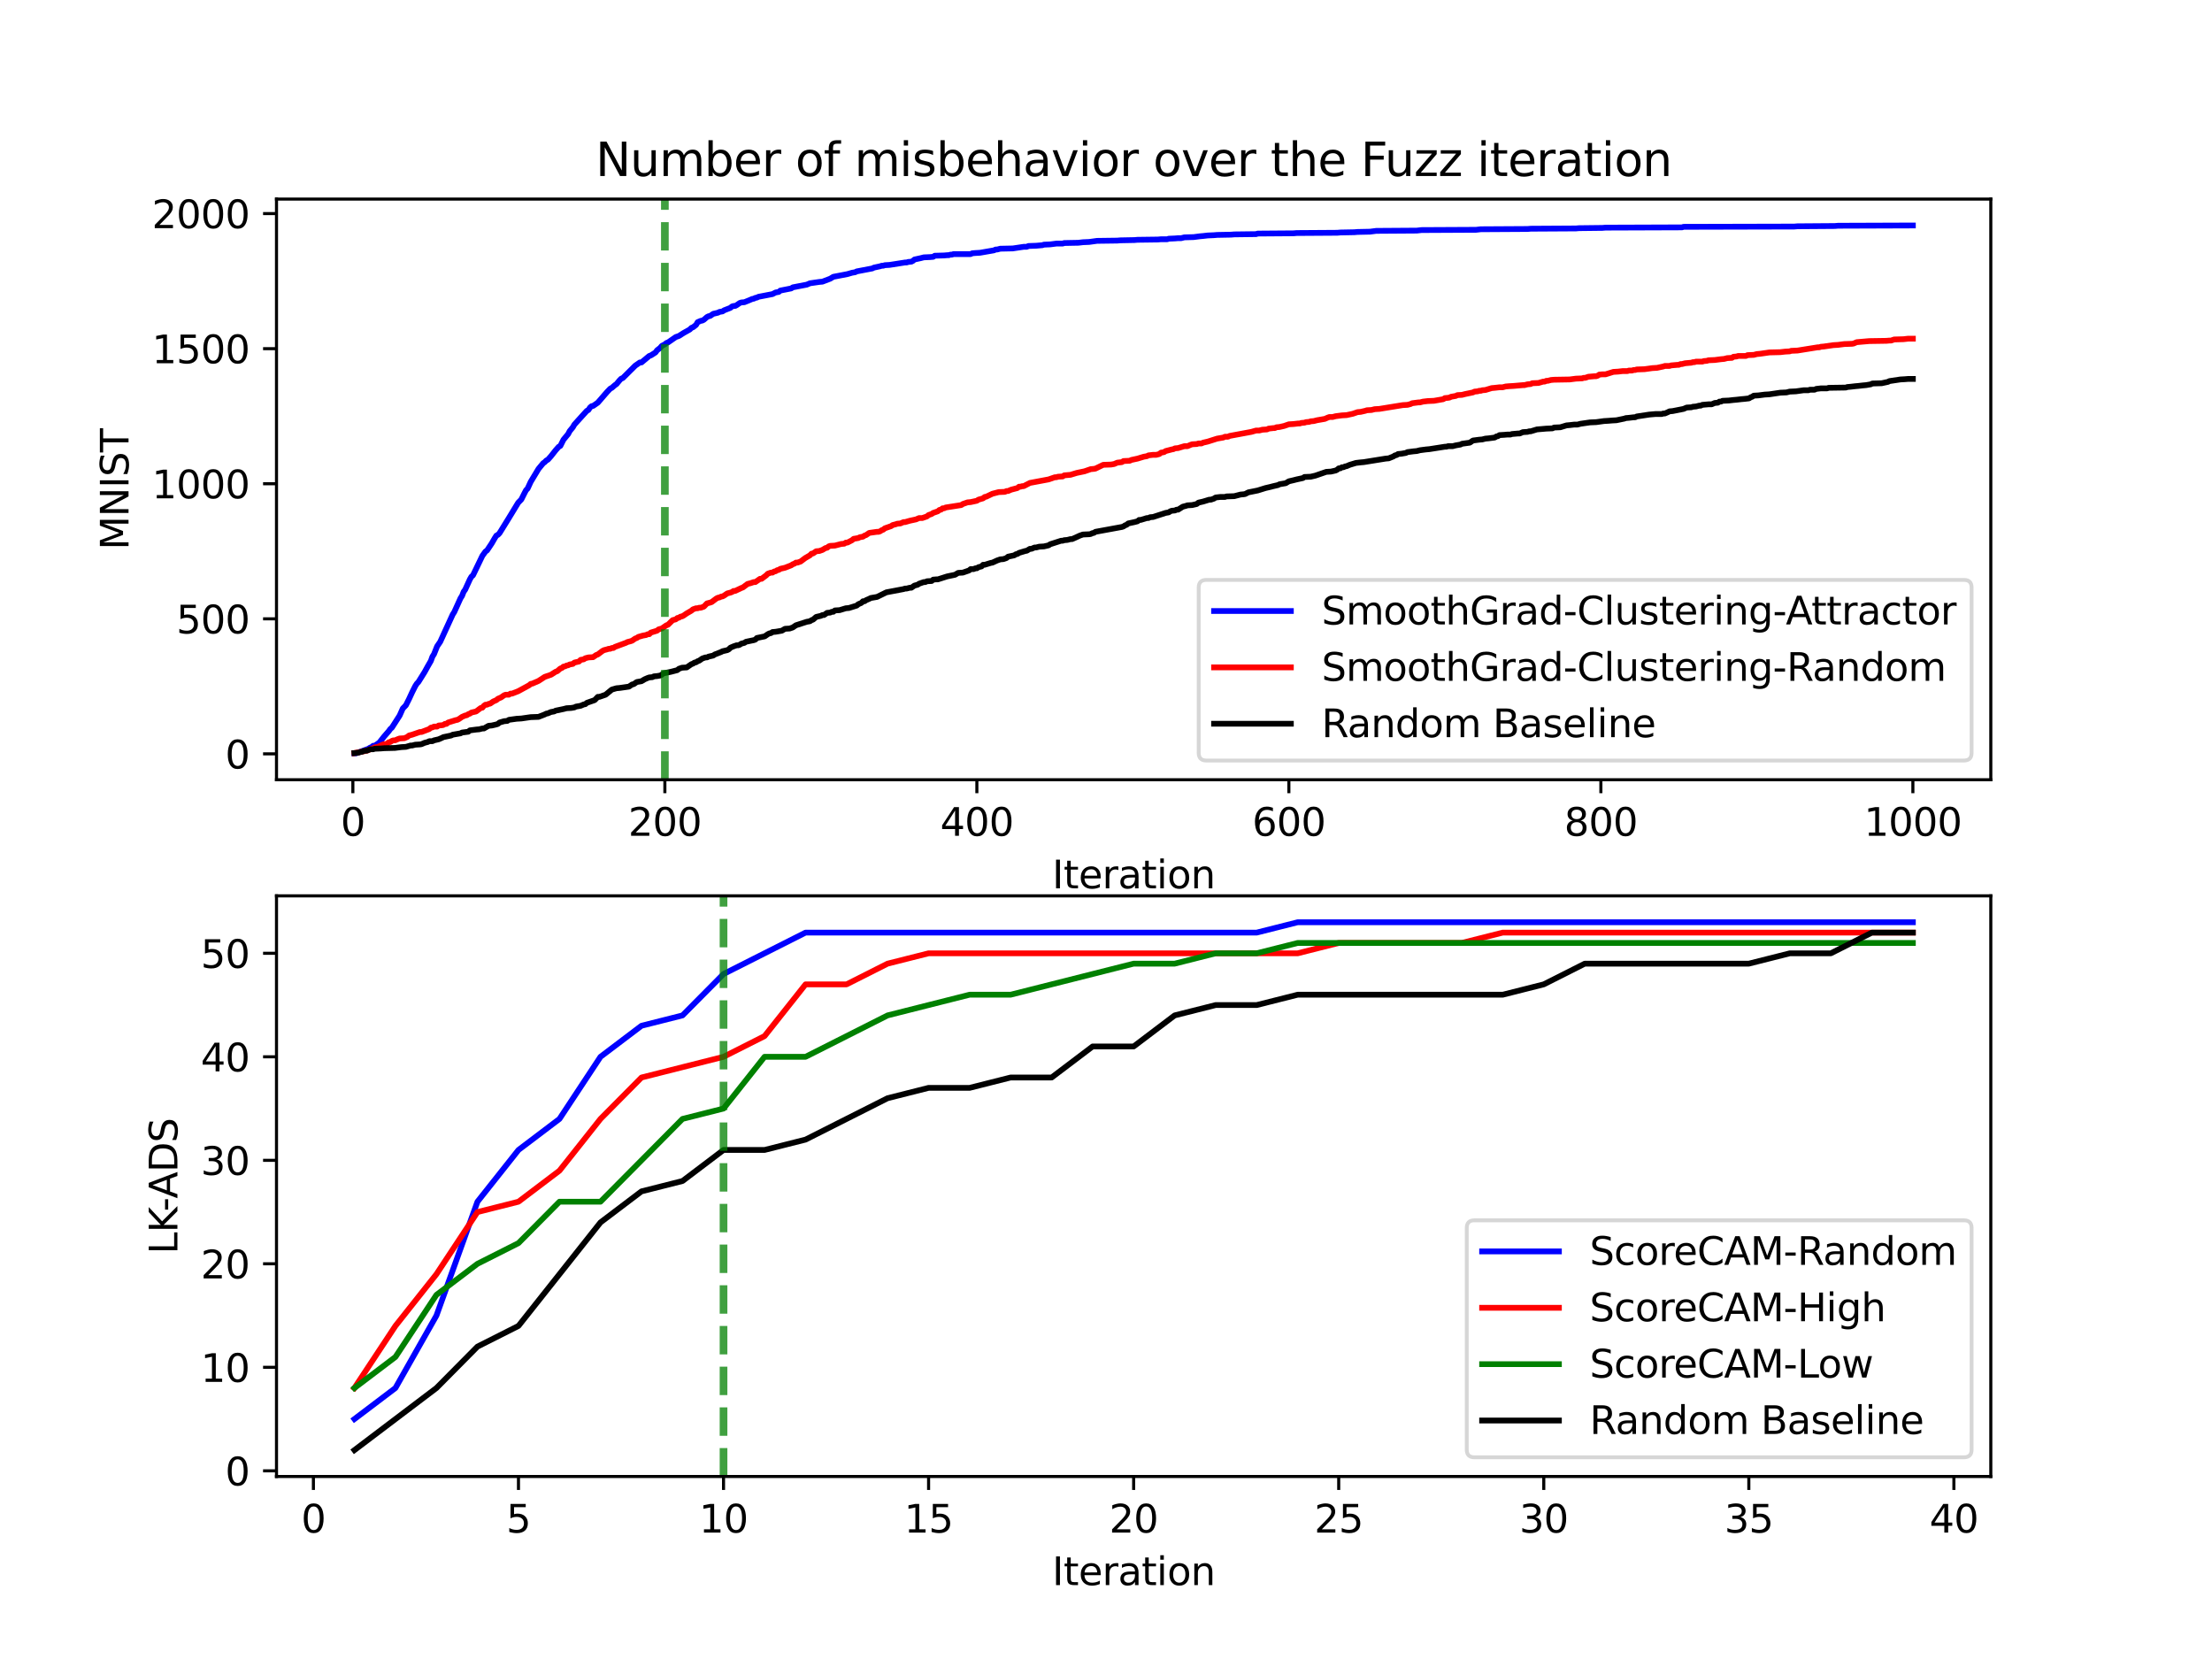 <?xml version="1.0" encoding="utf-8" standalone="no"?>
<!DOCTYPE svg PUBLIC "-//W3C//DTD SVG 1.1//EN"
  "http://www.w3.org/Graphics/SVG/1.1/DTD/svg11.dtd">
<svg xmlns:xlink="http://www.w3.org/1999/xlink" width="576pt" height="432pt" viewBox="0 0 576 432" xmlns="http://www.w3.org/2000/svg" version="1.1">
 <defs>
  <style type="text/css">*{stroke-linejoin: round; stroke-linecap: butt}</style>
 </defs>
 <g id="figure_1">
  <g id="patch_1">
   <path d="M 0 432 
L 576 432 
L 576 0 
L 0 0 
z
" style="fill: #ffffff"/>
  </g>
  <g id="axes_1">
   <g id="patch_2">
    <path d="M 72 203.04 
L 518.4 203.04 
L 518.4 51.84 
L 72 51.84 
z
" style="fill: #ffffff"/>
   </g>
   <g id="matplotlib.axis_1">
    <g id="xtick_1">
     <g id="line2d_1">
      <defs>
       <path id="mc24e2d96c0" d="M 0 0 
L 0 3.5 
" style="stroke: #000000; stroke-width: 0.8"/>
      </defs>
      <g>
       <use xlink:href="#mc24e2d96c0" x="91.885" y="203.04" style="stroke: #000000; stroke-width: 0.8"/>
      </g>
     </g>
     <g id="text_1">
      <!-- 0 -->
      <g transform="translate(88.703 217.638) scale(0.1 -0.1)">
       <defs>
        <path id="DejaVuSans-30" d="M 2034 4250 
Q 1547 4250 1301 3770 
Q 1056 3291 1056 2328 
Q 1056 1369 1301 889 
Q 1547 409 2034 409 
Q 2525 409 2770 889 
Q 3016 1369 3016 2328 
Q 3016 3291 2770 3770 
Q 2525 4250 2034 4250 
z
M 2034 4750 
Q 2819 4750 3233 4129 
Q 3647 3509 3647 2328 
Q 3647 1150 3233 529 
Q 2819 -91 2034 -91 
Q 1250 -91 836 529 
Q 422 1150 422 2328 
Q 422 3509 836 4129 
Q 1250 4750 2034 4750 
z
" transform="scale(0.016)"/>
       </defs>
       <use xlink:href="#DejaVuSans-30"/>
      </g>
     </g>
    </g>
    <g id="xtick_2">
     <g id="line2d_2">
      <g>
       <use xlink:href="#mc24e2d96c0" x="173.13" y="203.04" style="stroke: #000000; stroke-width: 0.8"/>
      </g>
     </g>
     <g id="text_2">
      <!-- 200 -->
      <g transform="translate(163.586 217.638) scale(0.1 -0.1)">
       <defs>
        <path id="DejaVuSans-32" d="M 1228 531 
L 3431 531 
L 3431 0 
L 469 0 
L 469 531 
Q 828 903 1448 1529 
Q 2069 2156 2228 2338 
Q 2531 2678 2651 2914 
Q 2772 3150 2772 3378 
Q 2772 3750 2511 3984 
Q 2250 4219 1831 4219 
Q 1534 4219 1204 4116 
Q 875 4013 500 3803 
L 500 4441 
Q 881 4594 1212 4672 
Q 1544 4750 1819 4750 
Q 2544 4750 2975 4387 
Q 3406 4025 3406 3419 
Q 3406 3131 3298 2873 
Q 3191 2616 2906 2266 
Q 2828 2175 2409 1742 
Q 1991 1309 1228 531 
z
" transform="scale(0.016)"/>
       </defs>
       <use xlink:href="#DejaVuSans-32"/>
       <use xlink:href="#DejaVuSans-30" x="63.623"/>
       <use xlink:href="#DejaVuSans-30" x="127.246"/>
      </g>
     </g>
    </g>
    <g id="xtick_3">
     <g id="line2d_3">
      <g>
       <use xlink:href="#mc24e2d96c0" x="254.374" y="203.04" style="stroke: #000000; stroke-width: 0.8"/>
      </g>
     </g>
     <g id="text_3">
      <!-- 400 -->
      <g transform="translate(244.831 217.638) scale(0.1 -0.1)">
       <defs>
        <path id="DejaVuSans-34" d="M 2419 4116 
L 825 1625 
L 2419 1625 
L 2419 4116 
z
M 2253 4666 
L 3047 4666 
L 3047 1625 
L 3713 1625 
L 3713 1100 
L 3047 1100 
L 3047 0 
L 2419 0 
L 2419 1100 
L 313 1100 
L 313 1709 
L 2253 4666 
z
" transform="scale(0.016)"/>
       </defs>
       <use xlink:href="#DejaVuSans-34"/>
       <use xlink:href="#DejaVuSans-30" x="63.623"/>
       <use xlink:href="#DejaVuSans-30" x="127.246"/>
      </g>
     </g>
    </g>
    <g id="xtick_4">
     <g id="line2d_4">
      <g>
       <use xlink:href="#mc24e2d96c0" x="335.619" y="203.04" style="stroke: #000000; stroke-width: 0.8"/>
      </g>
     </g>
     <g id="text_4">
      <!-- 600 -->
      <g transform="translate(326.076 217.638) scale(0.1 -0.1)">
       <defs>
        <path id="DejaVuSans-36" d="M 2113 2584 
Q 1688 2584 1439 2293 
Q 1191 2003 1191 1497 
Q 1191 994 1439 701 
Q 1688 409 2113 409 
Q 2538 409 2786 701 
Q 3034 994 3034 1497 
Q 3034 2003 2786 2293 
Q 2538 2584 2113 2584 
z
M 3366 4563 
L 3366 3988 
Q 3128 4100 2886 4159 
Q 2644 4219 2406 4219 
Q 1781 4219 1451 3797 
Q 1122 3375 1075 2522 
Q 1259 2794 1537 2939 
Q 1816 3084 2150 3084 
Q 2853 3084 3261 2657 
Q 3669 2231 3669 1497 
Q 3669 778 3244 343 
Q 2819 -91 2113 -91 
Q 1303 -91 875 529 
Q 447 1150 447 2328 
Q 447 3434 972 4092 
Q 1497 4750 2381 4750 
Q 2619 4750 2861 4703 
Q 3103 4656 3366 4563 
z
" transform="scale(0.016)"/>
       </defs>
       <use xlink:href="#DejaVuSans-36"/>
       <use xlink:href="#DejaVuSans-30" x="63.623"/>
       <use xlink:href="#DejaVuSans-30" x="127.246"/>
      </g>
     </g>
    </g>
    <g id="xtick_5">
     <g id="line2d_5">
      <g>
       <use xlink:href="#mc24e2d96c0" x="416.864" y="203.04" style="stroke: #000000; stroke-width: 0.8"/>
      </g>
     </g>
     <g id="text_5">
      <!-- 800 -->
      <g transform="translate(407.32 217.638) scale(0.1 -0.1)">
       <defs>
        <path id="DejaVuSans-38" d="M 2034 2216 
Q 1584 2216 1326 1975 
Q 1069 1734 1069 1313 
Q 1069 891 1326 650 
Q 1584 409 2034 409 
Q 2484 409 2743 651 
Q 3003 894 3003 1313 
Q 3003 1734 2745 1975 
Q 2488 2216 2034 2216 
z
M 1403 2484 
Q 997 2584 770 2862 
Q 544 3141 544 3541 
Q 544 4100 942 4425 
Q 1341 4750 2034 4750 
Q 2731 4750 3128 4425 
Q 3525 4100 3525 3541 
Q 3525 3141 3298 2862 
Q 3072 2584 2669 2484 
Q 3125 2378 3379 2068 
Q 3634 1759 3634 1313 
Q 3634 634 3220 271 
Q 2806 -91 2034 -91 
Q 1263 -91 848 271 
Q 434 634 434 1313 
Q 434 1759 690 2068 
Q 947 2378 1403 2484 
z
M 1172 3481 
Q 1172 3119 1398 2916 
Q 1625 2713 2034 2713 
Q 2441 2713 2670 2916 
Q 2900 3119 2900 3481 
Q 2900 3844 2670 4047 
Q 2441 4250 2034 4250 
Q 1625 4250 1398 4047 
Q 1172 3844 1172 3481 
z
" transform="scale(0.016)"/>
       </defs>
       <use xlink:href="#DejaVuSans-38"/>
       <use xlink:href="#DejaVuSans-30" x="63.623"/>
       <use xlink:href="#DejaVuSans-30" x="127.246"/>
      </g>
     </g>
    </g>
    <g id="xtick_6">
     <g id="line2d_6">
      <g>
       <use xlink:href="#mc24e2d96c0" x="498.109" y="203.04" style="stroke: #000000; stroke-width: 0.8"/>
      </g>
     </g>
     <g id="text_6">
      <!-- 1000 -->
      <g transform="translate(485.384 217.638) scale(0.1 -0.1)">
       <defs>
        <path id="DejaVuSans-31" d="M 794 531 
L 1825 531 
L 1825 4091 
L 703 3866 
L 703 4441 
L 1819 4666 
L 2450 4666 
L 2450 531 
L 3481 531 
L 3481 0 
L 794 0 
L 794 531 
z
" transform="scale(0.016)"/>
       </defs>
       <use xlink:href="#DejaVuSans-31"/>
       <use xlink:href="#DejaVuSans-30" x="63.623"/>
       <use xlink:href="#DejaVuSans-30" x="127.246"/>
       <use xlink:href="#DejaVuSans-30" x="190.869"/>
      </g>
     </g>
    </g>
    <g id="text_7">
     <!-- Iteration -->
     <g transform="translate(273.991 231.317) scale(0.1 -0.1)">
      <defs>
       <path id="DejaVuSans-49" d="M 628 4666 
L 1259 4666 
L 1259 0 
L 628 0 
L 628 4666 
z
" transform="scale(0.016)"/>
       <path id="DejaVuSans-74" d="M 1172 4494 
L 1172 3500 
L 2356 3500 
L 2356 3053 
L 1172 3053 
L 1172 1153 
Q 1172 725 1289 603 
Q 1406 481 1766 481 
L 2356 481 
L 2356 0 
L 1766 0 
Q 1100 0 847 248 
Q 594 497 594 1153 
L 594 3053 
L 172 3053 
L 172 3500 
L 594 3500 
L 594 4494 
L 1172 4494 
z
" transform="scale(0.016)"/>
       <path id="DejaVuSans-65" d="M 3597 1894 
L 3597 1613 
L 953 1613 
Q 991 1019 1311 708 
Q 1631 397 2203 397 
Q 2534 397 2845 478 
Q 3156 559 3463 722 
L 3463 178 
Q 3153 47 2828 -22 
Q 2503 -91 2169 -91 
Q 1331 -91 842 396 
Q 353 884 353 1716 
Q 353 2575 817 3079 
Q 1281 3584 2069 3584 
Q 2775 3584 3186 3129 
Q 3597 2675 3597 1894 
z
M 3022 2063 
Q 3016 2534 2758 2815 
Q 2500 3097 2075 3097 
Q 1594 3097 1305 2825 
Q 1016 2553 972 2059 
L 3022 2063 
z
" transform="scale(0.016)"/>
       <path id="DejaVuSans-72" d="M 2631 2963 
Q 2534 3019 2420 3045 
Q 2306 3072 2169 3072 
Q 1681 3072 1420 2755 
Q 1159 2438 1159 1844 
L 1159 0 
L 581 0 
L 581 3500 
L 1159 3500 
L 1159 2956 
Q 1341 3275 1631 3429 
Q 1922 3584 2338 3584 
Q 2397 3584 2469 3576 
Q 2541 3569 2628 3553 
L 2631 2963 
z
" transform="scale(0.016)"/>
       <path id="DejaVuSans-61" d="M 2194 1759 
Q 1497 1759 1228 1600 
Q 959 1441 959 1056 
Q 959 750 1161 570 
Q 1363 391 1709 391 
Q 2188 391 2477 730 
Q 2766 1069 2766 1631 
L 2766 1759 
L 2194 1759 
z
M 3341 1997 
L 3341 0 
L 2766 0 
L 2766 531 
Q 2569 213 2275 61 
Q 1981 -91 1556 -91 
Q 1019 -91 701 211 
Q 384 513 384 1019 
Q 384 1609 779 1909 
Q 1175 2209 1959 2209 
L 2766 2209 
L 2766 2266 
Q 2766 2663 2505 2880 
Q 2244 3097 1772 3097 
Q 1472 3097 1187 3025 
Q 903 2953 641 2809 
L 641 3341 
Q 956 3463 1253 3523 
Q 1550 3584 1831 3584 
Q 2591 3584 2966 3190 
Q 3341 2797 3341 1997 
z
" transform="scale(0.016)"/>
       <path id="DejaVuSans-69" d="M 603 3500 
L 1178 3500 
L 1178 0 
L 603 0 
L 603 3500 
z
M 603 4863 
L 1178 4863 
L 1178 4134 
L 603 4134 
L 603 4863 
z
" transform="scale(0.016)"/>
       <path id="DejaVuSans-6f" d="M 1959 3097 
Q 1497 3097 1228 2736 
Q 959 2375 959 1747 
Q 959 1119 1226 758 
Q 1494 397 1959 397 
Q 2419 397 2687 759 
Q 2956 1122 2956 1747 
Q 2956 2369 2687 2733 
Q 2419 3097 1959 3097 
z
M 1959 3584 
Q 2709 3584 3137 3096 
Q 3566 2609 3566 1747 
Q 3566 888 3137 398 
Q 2709 -91 1959 -91 
Q 1206 -91 779 398 
Q 353 888 353 1747 
Q 353 2609 779 3096 
Q 1206 3584 1959 3584 
z
" transform="scale(0.016)"/>
       <path id="DejaVuSans-6e" d="M 3513 2113 
L 3513 0 
L 2938 0 
L 2938 2094 
Q 2938 2591 2744 2837 
Q 2550 3084 2163 3084 
Q 1697 3084 1428 2787 
Q 1159 2491 1159 1978 
L 1159 0 
L 581 0 
L 581 3500 
L 1159 3500 
L 1159 2956 
Q 1366 3272 1645 3428 
Q 1925 3584 2291 3584 
Q 2894 3584 3203 3211 
Q 3513 2838 3513 2113 
z
" transform="scale(0.016)"/>
      </defs>
      <use xlink:href="#DejaVuSans-49"/>
      <use xlink:href="#DejaVuSans-74" x="29.492"/>
      <use xlink:href="#DejaVuSans-65" x="68.701"/>
      <use xlink:href="#DejaVuSans-72" x="130.225"/>
      <use xlink:href="#DejaVuSans-61" x="171.338"/>
      <use xlink:href="#DejaVuSans-74" x="232.617"/>
      <use xlink:href="#DejaVuSans-69" x="271.826"/>
      <use xlink:href="#DejaVuSans-6f" x="299.609"/>
      <use xlink:href="#DejaVuSans-6e" x="360.791"/>
     </g>
    </g>
   </g>
   <g id="matplotlib.axis_2">
    <g id="ytick_1">
     <g id="line2d_7">
      <defs>
       <path id="mff17bb3382" d="M 0 0 
L -3.5 0 
" style="stroke: #000000; stroke-width: 0.8"/>
      </defs>
      <g>
       <use xlink:href="#mff17bb3382" x="72" y="196.308" style="stroke: #000000; stroke-width: 0.8"/>
      </g>
     </g>
     <g id="text_8">
      <!-- 0 -->
      <g transform="translate(58.638 200.107) scale(0.1 -0.1)">
       <use xlink:href="#DejaVuSans-30"/>
      </g>
     </g>
    </g>
    <g id="ytick_2">
     <g id="line2d_8">
      <g>
       <use xlink:href="#mff17bb3382" x="72" y="161.135" style="stroke: #000000; stroke-width: 0.8"/>
      </g>
     </g>
     <g id="text_9">
      <!-- 500 -->
      <g transform="translate(45.913 164.935) scale(0.1 -0.1)">
       <defs>
        <path id="DejaVuSans-35" d="M 691 4666 
L 3169 4666 
L 3169 4134 
L 1269 4134 
L 1269 2991 
Q 1406 3038 1543 3061 
Q 1681 3084 1819 3084 
Q 2600 3084 3056 2656 
Q 3513 2228 3513 1497 
Q 3513 744 3044 326 
Q 2575 -91 1722 -91 
Q 1428 -91 1123 -41 
Q 819 9 494 109 
L 494 744 
Q 775 591 1075 516 
Q 1375 441 1709 441 
Q 2250 441 2565 725 
Q 2881 1009 2881 1497 
Q 2881 1984 2565 2268 
Q 2250 2553 1709 2553 
Q 1456 2553 1204 2497 
Q 953 2441 691 2322 
L 691 4666 
z
" transform="scale(0.016)"/>
       </defs>
       <use xlink:href="#DejaVuSans-35"/>
       <use xlink:href="#DejaVuSans-30" x="63.623"/>
       <use xlink:href="#DejaVuSans-30" x="127.246"/>
      </g>
     </g>
    </g>
    <g id="ytick_3">
     <g id="line2d_9">
      <g>
       <use xlink:href="#mff17bb3382" x="72" y="125.963" style="stroke: #000000; stroke-width: 0.8"/>
      </g>
     </g>
     <g id="text_10">
      <!-- 1000 -->
      <g transform="translate(39.55 129.762) scale(0.1 -0.1)">
       <use xlink:href="#DejaVuSans-31"/>
       <use xlink:href="#DejaVuSans-30" x="63.623"/>
       <use xlink:href="#DejaVuSans-30" x="127.246"/>
       <use xlink:href="#DejaVuSans-30" x="190.869"/>
      </g>
     </g>
    </g>
    <g id="ytick_4">
     <g id="line2d_10">
      <g>
       <use xlink:href="#mff17bb3382" x="72" y="90.79" style="stroke: #000000; stroke-width: 0.8"/>
      </g>
     </g>
     <g id="text_11">
      <!-- 1500 -->
      <g transform="translate(39.55 94.589) scale(0.1 -0.1)">
       <use xlink:href="#DejaVuSans-31"/>
       <use xlink:href="#DejaVuSans-35" x="63.623"/>
       <use xlink:href="#DejaVuSans-30" x="127.246"/>
       <use xlink:href="#DejaVuSans-30" x="190.869"/>
      </g>
     </g>
    </g>
    <g id="ytick_5">
     <g id="line2d_11">
      <g>
       <use xlink:href="#mff17bb3382" x="72" y="55.618" style="stroke: #000000; stroke-width: 0.8"/>
      </g>
     </g>
     <g id="text_12">
      <!-- 2000 -->
      <g transform="translate(39.55 59.417) scale(0.1 -0.1)">
       <use xlink:href="#DejaVuSans-32"/>
       <use xlink:href="#DejaVuSans-30" x="63.623"/>
       <use xlink:href="#DejaVuSans-30" x="127.246"/>
       <use xlink:href="#DejaVuSans-30" x="190.869"/>
      </g>
     </g>
    </g>
    <g id="text_13">
     <!-- MNIST -->
     <g transform="translate(33.47 143.198) rotate(-90) scale(0.1 -0.1)">
      <defs>
       <path id="DejaVuSans-4d" d="M 628 4666 
L 1569 4666 
L 2759 1491 
L 3956 4666 
L 4897 4666 
L 4897 0 
L 4281 0 
L 4281 4097 
L 3078 897 
L 2444 897 
L 1241 4097 
L 1241 0 
L 628 0 
L 628 4666 
z
" transform="scale(0.016)"/>
       <path id="DejaVuSans-4e" d="M 628 4666 
L 1478 4666 
L 3547 763 
L 3547 4666 
L 4159 4666 
L 4159 0 
L 3309 0 
L 1241 3903 
L 1241 0 
L 628 0 
L 628 4666 
z
" transform="scale(0.016)"/>
       <path id="DejaVuSans-53" d="M 3425 4513 
L 3425 3897 
Q 3066 4069 2747 4153 
Q 2428 4238 2131 4238 
Q 1616 4238 1336 4038 
Q 1056 3838 1056 3469 
Q 1056 3159 1242 3001 
Q 1428 2844 1947 2747 
L 2328 2669 
Q 3034 2534 3370 2195 
Q 3706 1856 3706 1288 
Q 3706 609 3251 259 
Q 2797 -91 1919 -91 
Q 1588 -91 1214 -16 
Q 841 59 441 206 
L 441 856 
Q 825 641 1194 531 
Q 1563 422 1919 422 
Q 2459 422 2753 634 
Q 3047 847 3047 1241 
Q 3047 1584 2836 1778 
Q 2625 1972 2144 2069 
L 1759 2144 
Q 1053 2284 737 2584 
Q 422 2884 422 3419 
Q 422 4038 858 4394 
Q 1294 4750 2059 4750 
Q 2388 4750 2728 4690 
Q 3069 4631 3425 4513 
z
" transform="scale(0.016)"/>
       <path id="DejaVuSans-54" d="M -19 4666 
L 3928 4666 
L 3928 4134 
L 2272 4134 
L 2272 0 
L 1638 0 
L 1638 4134 
L -19 4134 
L -19 4666 
z
" transform="scale(0.016)"/>
      </defs>
      <use xlink:href="#DejaVuSans-4d"/>
      <use xlink:href="#DejaVuSans-4e" x="86.279"/>
      <use xlink:href="#DejaVuSans-49" x="161.084"/>
      <use xlink:href="#DejaVuSans-53" x="190.576"/>
      <use xlink:href="#DejaVuSans-54" x="254.053"/>
     </g>
    </g>
   </g>
   <g id="line2d_12">
    <path d="M 92.291 196.167 
L 92.697 196.167 
L 95.947 194.971 
L 96.353 194.69 
L 96.759 194.549 
L 97.166 194.198 
L 97.572 194.198 
L 98.384 193.635 
L 98.79 193.353 
L 100.009 191.806 
L 101.228 190.399 
L 101.634 189.836 
L 102.04 189.484 
L 104.071 186.319 
L 104.884 184.49 
L 105.696 183.646 
L 106.509 182.028 
L 107.321 180.269 
L 108.134 178.651 
L 108.54 178.018 
L 108.946 177.596 
L 110.571 174.993 
L 111.383 173.516 
L 112.196 172.109 
L 112.602 170.984 
L 113.008 170.351 
L 113.821 168.311 
L 114.633 167.115 
L 117.883 160.01 
L 118.289 159.377 
L 119.914 155.789 
L 120.32 155.156 
L 120.727 154.101 
L 121.133 153.538 
L 122.352 150.865 
L 122.758 150.162 
L 123.164 149.81 
L 125.601 144.745 
L 126.414 143.619 
L 126.82 143.338 
L 128.039 141.509 
L 128.851 140.102 
L 129.257 139.469 
L 129.664 139.258 
L 130.07 138.836 
L 132.507 134.897 
L 134.944 130.887 
L 135.757 130.043 
L 136.569 128.425 
L 136.976 127.651 
L 137.382 127.229 
L 138.194 125.47 
L 140.225 122.094 
L 141.444 120.617 
L 141.85 120.335 
L 142.257 119.913 
L 142.663 119.702 
L 143.475 118.788 
L 144.694 117.24 
L 145.506 116.325 
L 145.913 116.114 
L 146.725 114.496 
L 147.944 113.019 
L 148.35 112.245 
L 149.162 111.261 
L 149.569 110.557 
L 151.6 108.306 
L 152.818 106.97 
L 153.225 106.759 
L 153.631 106.125 
L 154.037 105.774 
L 154.443 105.703 
L 155.662 104.859 
L 158.099 102.045 
L 158.912 101.201 
L 159.318 100.99 
L 160.13 100.287 
L 160.537 100.005 
L 161.349 99.021 
L 161.755 98.598 
L 162.162 98.458 
L 165.411 95.222 
L 166.63 94.378 
L 167.036 94.378 
L 169.067 92.689 
L 169.474 92.549 
L 170.692 91.775 
L 171.098 91.212 
L 171.911 90.579 
L 172.317 90.087 
L 173.13 89.665 
L 173.536 89.313 
L 173.942 89.172 
L 175.973 87.765 
L 176.786 87.484 
L 178.004 86.71 
L 179.629 85.796 
L 180.035 85.374 
L 180.442 85.233 
L 181.254 84.6 
L 181.66 83.896 
L 182.473 83.545 
L 182.879 83.474 
L 183.285 83.263 
L 184.098 82.56 
L 184.504 82.349 
L 184.91 82.278 
L 185.723 81.716 
L 186.941 81.434 
L 187.347 81.223 
L 188.16 81.083 
L 188.566 80.801 
L 190.191 80.168 
L 190.597 79.816 
L 191.003 79.676 
L 191.41 79.676 
L 191.816 79.465 
L 192.628 78.902 
L 193.035 78.761 
L 193.847 78.691 
L 195.066 78.198 
L 195.878 77.847 
L 196.284 77.776 
L 196.691 77.565 
L 197.097 77.495 
L 197.503 77.284 
L 201.159 76.58 
L 201.971 76.158 
L 202.784 76.018 
L 203.19 75.666 
L 206.034 75.103 
L 206.44 74.822 
L 210.096 74.118 
L 210.908 73.767 
L 213.346 73.415 
L 214.158 73.345 
L 216.189 72.571 
L 217.002 72.078 
L 220.658 71.375 
L 221.876 71.023 
L 222.689 70.882 
L 223.095 70.671 
L 227.157 69.898 
L 227.564 69.687 
L 229.189 69.335 
L 229.595 69.194 
L 230.001 69.194 
L 230.407 69.053 
L 231.626 68.983 
L 235.688 68.35 
L 236.094 68.35 
L 236.501 68.209 
L 237.313 68.139 
L 237.719 67.928 
L 238.125 67.576 
L 239.75 67.224 
L 240.563 67.013 
L 242.188 66.943 
L 243 66.873 
L 243.406 66.591 
L 245.844 66.521 
L 246.656 66.451 
L 247.062 66.451 
L 247.469 66.31 
L 247.875 66.31 
L 248.281 66.169 
L 252.75 66.169 
L 253.156 65.958 
L 253.968 65.888 
L 255.187 65.818 
L 258.843 65.184 
L 259.249 64.973 
L 259.655 64.973 
L 260.468 64.762 
L 263.718 64.692 
L 266.561 64.27 
L 267.374 64.27 
L 267.78 64.059 
L 269.811 63.989 
L 270.623 63.918 
L 271.436 63.848 
L 271.842 63.707 
L 273.467 63.637 
L 275.092 63.426 
L 276.717 63.426 
L 277.123 63.285 
L 280.779 63.215 
L 281.998 63.074 
L 283.623 63.004 
L 285.654 62.722 
L 290.935 62.652 
L 291.747 62.582 
L 295.403 62.511 
L 296.216 62.441 
L 301.496 62.371 
L 302.309 62.3 
L 303.934 62.3 
L 304.34 62.16 
L 305.965 62.089 
L 306.777 62.019 
L 307.59 62.019 
L 308.402 61.808 
L 310.84 61.738 
L 312.465 61.527 
L 313.277 61.456 
L 314.496 61.316 
L 316.121 61.245 
L 316.933 61.175 
L 320.589 61.104 
L 321.401 61.034 
L 327.089 60.964 
L 327.495 60.823 
L 336.838 60.753 
L 337.65 60.682 
L 348.212 60.612 
L 349.025 60.542 
L 352.681 60.471 
L 353.493 60.401 
L 356.743 60.331 
L 358.368 60.12 
L 368.93 60.049 
L 370.148 59.909 
L 384.366 59.838 
L 385.585 59.698 
L 397.772 59.627 
L 398.584 59.557 
L 410.365 59.487 
L 411.177 59.416 
L 417.27 59.346 
L 418.083 59.275 
L 437.988 59.205 
L 438.394 59.064 
L 467.236 58.994 
L 468.048 58.924 
L 477.798 58.853 
L 478.61 58.783 
L 498.109 58.713 
L 498.109 58.713 
" clip-path="url(#p2676e20e17)" style="fill: none; stroke: #0000ff; stroke-width: 1.5; stroke-linecap: square"/>
   </g>
   <g id="line2d_13">
    <path d="M 92.291 196.097 
L 95.541 195.464 
L 97.166 194.831 
L 97.572 194.62 
L 98.384 194.479 
L 99.603 193.916 
L 100.009 193.776 
L 100.415 193.776 
L 100.822 193.635 
L 101.228 193.283 
L 101.634 193.213 
L 102.04 192.931 
L 102.447 192.791 
L 102.853 192.791 
L 103.665 192.439 
L 104.071 192.298 
L 105.29 192.228 
L 106.103 191.876 
L 106.509 191.524 
L 107.321 191.313 
L 109.352 190.61 
L 109.759 190.61 
L 111.79 189.836 
L 112.196 189.484 
L 112.602 189.414 
L 113.008 189.203 
L 113.821 189.203 
L 114.227 188.922 
L 115.039 188.851 
L 115.446 188.781 
L 115.852 188.5 
L 116.258 188.5 
L 116.664 188.148 
L 118.695 187.515 
L 119.102 187.444 
L 119.508 187.233 
L 120.32 186.671 
L 121.133 186.319 
L 121.539 186.249 
L 121.945 185.967 
L 122.352 185.827 
L 122.758 185.545 
L 123.976 185.264 
L 125.195 184.349 
L 125.601 184.279 
L 126.008 183.787 
L 126.414 183.505 
L 126.82 183.505 
L 127.226 183.294 
L 127.632 183.224 
L 128.445 182.661 
L 129.257 182.309 
L 129.664 181.958 
L 130.476 181.606 
L 131.288 181.043 
L 131.695 180.902 
L 132.507 180.902 
L 132.913 180.621 
L 133.32 180.621 
L 134.944 179.988 
L 137.788 178.44 
L 138.194 178.089 
L 138.6 178.018 
L 139.413 177.666 
L 140.225 177.315 
L 141.85 176.26 
L 143.475 175.697 
L 144.694 174.923 
L 145.1 174.782 
L 145.913 174.079 
L 146.319 173.938 
L 146.725 173.586 
L 147.131 173.516 
L 147.537 173.305 
L 147.944 173.235 
L 148.35 173.024 
L 149.162 172.883 
L 149.569 172.531 
L 150.787 172.25 
L 151.193 171.828 
L 152.006 171.687 
L 152.412 171.406 
L 153.225 171.195 
L 154.443 171.124 
L 155.256 170.562 
L 155.662 170.421 
L 156.881 169.506 
L 157.287 169.295 
L 158.099 169.084 
L 158.505 168.944 
L 158.912 168.944 
L 159.318 168.733 
L 159.724 168.733 
L 160.13 168.451 
L 162.974 167.396 
L 163.38 167.185 
L 164.193 166.974 
L 164.599 166.833 
L 165.411 166.271 
L 165.818 166.13 
L 166.224 165.848 
L 167.442 165.497 
L 168.255 165.356 
L 168.661 165.145 
L 169.067 165.145 
L 169.474 164.723 
L 171.098 164.231 
L 171.505 163.879 
L 172.317 163.668 
L 173.13 163.105 
L 173.536 162.824 
L 173.942 162.683 
L 175.161 161.487 
L 175.973 161.276 
L 176.379 160.924 
L 176.786 160.854 
L 177.192 160.573 
L 177.598 160.502 
L 178.004 160.291 
L 178.817 159.728 
L 180.035 159.025 
L 180.442 158.673 
L 181.254 158.392 
L 181.66 158.392 
L 182.067 158.251 
L 182.473 158.251 
L 183.285 157.97 
L 184.098 157.126 
L 184.91 156.915 
L 185.316 156.774 
L 186.535 155.859 
L 186.941 155.648 
L 187.347 155.578 
L 187.754 155.367 
L 188.16 155.297 
L 188.566 155.086 
L 189.379 154.523 
L 190.191 154.312 
L 190.597 154.171 
L 191.003 153.89 
L 191.41 153.89 
L 193.035 153.116 
L 193.441 152.975 
L 194.659 152.061 
L 195.472 151.85 
L 196.284 151.568 
L 196.691 151.568 
L 197.909 150.724 
L 198.315 150.724 
L 199.534 149.81 
L 199.94 149.388 
L 200.753 149.106 
L 201.159 149.106 
L 201.565 148.825 
L 201.971 148.755 
L 202.378 148.473 
L 202.784 148.403 
L 203.19 148.121 
L 204.409 147.84 
L 206.034 147.207 
L 206.44 146.926 
L 206.846 146.785 
L 207.252 146.504 
L 207.659 146.504 
L 208.471 146.222 
L 209.69 145.308 
L 210.908 144.604 
L 211.315 144.182 
L 211.721 144.112 
L 212.533 143.549 
L 213.346 143.479 
L 214.158 143.197 
L 214.971 142.705 
L 215.377 142.635 
L 215.783 142.283 
L 216.189 142.142 
L 217.408 142.072 
L 218.22 141.861 
L 219.033 141.65 
L 219.845 141.579 
L 220.252 141.298 
L 220.658 141.298 
L 221.876 140.665 
L 222.283 140.313 
L 223.501 140.102 
L 223.908 139.891 
L 224.72 139.75 
L 225.126 139.469 
L 225.533 139.328 
L 226.345 138.766 
L 228.376 138.484 
L 228.782 138.484 
L 229.189 138.344 
L 229.595 138.062 
L 230.001 137.921 
L 230.407 137.57 
L 232.032 137.007 
L 232.438 136.726 
L 233.251 136.515 
L 233.657 136.374 
L 234.469 136.303 
L 235.282 135.952 
L 235.688 135.952 
L 236.907 135.6 
L 238.532 135.248 
L 239.344 134.897 
L 240.157 134.897 
L 241.375 134.475 
L 241.781 134.123 
L 242.594 133.841 
L 243 133.56 
L 244.219 133.138 
L 244.625 132.786 
L 245.031 132.716 
L 245.438 132.364 
L 245.844 132.364 
L 246.25 132.153 
L 250.312 131.52 
L 250.718 131.239 
L 251.937 130.817 
L 252.75 130.746 
L 254.374 130.394 
L 254.781 130.113 
L 255.999 129.761 
L 256.406 129.41 
L 256.812 129.339 
L 258.437 128.566 
L 259.249 128.354 
L 260.062 128.143 
L 261.686 128.073 
L 262.093 127.862 
L 262.499 127.862 
L 263.311 127.51 
L 264.124 127.299 
L 264.936 127.088 
L 265.343 126.737 
L 265.749 126.737 
L 266.155 126.596 
L 266.561 126.596 
L 268.186 125.752 
L 273.061 124.837 
L 274.686 124.274 
L 275.092 124.274 
L 275.498 124.134 
L 276.717 124.063 
L 277.123 123.782 
L 277.935 123.712 
L 278.748 123.641 
L 280.373 123.149 
L 282.404 122.727 
L 284.029 122.164 
L 284.841 122.094 
L 285.248 122.023 
L 287.279 121.039 
L 289.31 120.968 
L 290.122 120.828 
L 290.935 120.476 
L 292.153 120.335 
L 292.56 120.054 
L 294.184 119.983 
L 294.591 119.772 
L 296.216 119.421 
L 297.84 118.928 
L 298.653 118.788 
L 299.059 118.577 
L 300.278 118.436 
L 301.09 118.436 
L 301.903 118.225 
L 302.309 117.873 
L 303.121 117.732 
L 303.528 117.451 
L 304.34 117.24 
L 305.152 117.029 
L 305.559 116.959 
L 305.965 116.748 
L 306.777 116.677 
L 308.402 116.185 
L 309.215 116.185 
L 310.027 115.833 
L 310.433 115.692 
L 311.652 115.622 
L 312.058 115.481 
L 312.871 115.481 
L 313.277 115.27 
L 314.496 114.989 
L 316.933 114.215 
L 318.558 113.934 
L 318.964 113.723 
L 319.777 113.723 
L 320.183 113.512 
L 325.87 112.456 
L 327.089 112.105 
L 327.901 112.105 
L 328.714 111.894 
L 329.932 111.823 
L 330.338 111.612 
L 331.557 111.472 
L 331.963 111.472 
L 332.37 111.261 
L 333.182 111.19 
L 334.401 110.909 
L 335.619 110.487 
L 336.838 110.416 
L 338.057 110.276 
L 338.463 110.276 
L 338.869 110.135 
L 339.682 110.065 
L 340.088 109.924 
L 340.9 109.854 
L 341.306 109.713 
L 342.119 109.643 
L 342.931 109.432 
L 344.962 109.08 
L 345.775 108.728 
L 346.181 108.587 
L 346.994 108.587 
L 347.806 108.376 
L 349.431 108.165 
L 350.65 108.095 
L 352.275 107.743 
L 353.493 107.321 
L 354.306 107.251 
L 355.524 106.97 
L 355.931 106.829 
L 357.149 106.759 
L 357.962 106.547 
L 359.18 106.477 
L 365.274 105.492 
L 366.492 105.422 
L 367.305 105.211 
L 367.711 105 
L 369.336 104.789 
L 369.742 104.789 
L 370.555 104.578 
L 371.773 104.437 
L 373.398 104.367 
L 375.836 103.945 
L 376.242 103.663 
L 377.054 103.593 
L 377.46 103.523 
L 377.867 103.312 
L 379.085 103.101 
L 379.492 102.89 
L 380.71 102.819 
L 381.523 102.608 
L 383.554 102.186 
L 383.96 101.975 
L 384.772 101.905 
L 385.179 101.764 
L 385.585 101.764 
L 385.991 101.623 
L 386.804 101.553 
L 388.429 101.061 
L 389.241 100.99 
L 390.46 100.85 
L 391.272 100.85 
L 392.085 100.638 
L 392.897 100.568 
L 394.116 100.498 
L 394.928 100.427 
L 395.741 100.357 
L 396.553 100.287 
L 396.959 100.287 
L 397.772 100.076 
L 398.584 100.005 
L 398.99 99.794 
L 400.615 99.724 
L 401.834 99.372 
L 402.24 99.372 
L 402.646 99.161 
L 403.053 99.161 
L 403.865 98.95 
L 404.677 98.88 
L 408.74 98.809 
L 410.365 98.598 
L 411.99 98.528 
L 412.396 98.387 
L 412.802 98.387 
L 413.614 98.106 
L 414.427 98.036 
L 415.239 97.965 
L 415.646 97.965 
L 416.052 97.825 
L 416.458 97.543 
L 417.27 97.473 
L 418.083 97.473 
L 420.114 96.84 
L 421.333 96.769 
L 422.551 96.629 
L 423.77 96.629 
L 424.176 96.488 
L 424.989 96.488 
L 425.395 96.347 
L 425.801 96.347 
L 426.207 96.207 
L 428.238 96.136 
L 430.27 95.855 
L 431.488 95.785 
L 433.113 95.433 
L 433.519 95.292 
L 434.738 95.292 
L 435.144 95.152 
L 435.957 95.081 
L 436.769 95.011 
L 437.175 95.011 
L 437.582 94.8 
L 437.988 94.8 
L 438.8 94.589 
L 439.613 94.518 
L 440.425 94.448 
L 440.831 94.307 
L 441.238 94.307 
L 441.644 94.167 
L 443.269 94.167 
L 443.675 94.026 
L 444.487 93.956 
L 444.894 93.815 
L 446.519 93.745 
L 448.143 93.534 
L 448.956 93.463 
L 449.768 93.252 
L 450.987 93.182 
L 451.393 92.901 
L 452.206 92.83 
L 452.612 92.689 
L 454.643 92.689 
L 455.049 92.478 
L 456.674 92.408 
L 457.487 92.197 
L 458.299 92.127 
L 460.736 91.775 
L 463.58 91.705 
L 464.799 91.564 
L 466.017 91.494 
L 466.424 91.353 
L 468.048 91.283 
L 473.329 90.438 
L 473.736 90.438 
L 474.142 90.298 
L 474.954 90.227 
L 477.392 89.876 
L 478.61 89.805 
L 480.235 89.594 
L 482.266 89.524 
L 482.673 89.454 
L 483.485 89.102 
L 484.297 89.032 
L 485.11 88.961 
L 485.922 88.891 
L 486.735 88.82 
L 491.203 88.75 
L 492.016 88.68 
L 492.422 88.68 
L 493.234 88.398 
L 495.672 88.328 
L 496.89 88.187 
L 498.109 88.187 
L 498.109 88.187 
" clip-path="url(#p2676e20e17)" style="fill: none; stroke: #ff0000; stroke-width: 1.5; stroke-linecap: square"/>
   </g>
   <g id="line2d_14">
    <path d="M 92.291 196.097 
L 93.103 196.027 
L 93.916 195.816 
L 94.322 195.745 
L 94.728 195.534 
L 95.541 195.464 
L 96.353 195.112 
L 97.166 195.112 
L 97.572 194.971 
L 99.197 194.901 
L 100.009 194.831 
L 102.853 194.76 
L 104.478 194.549 
L 105.696 194.479 
L 106.915 194.127 
L 107.321 194.127 
L 108.134 193.916 
L 109.352 193.846 
L 109.759 193.776 
L 110.571 193.424 
L 111.383 193.213 
L 111.79 193.002 
L 112.602 193.002 
L 113.008 192.791 
L 114.227 192.509 
L 115.039 192.158 
L 115.446 191.947 
L 117.477 191.524 
L 117.883 191.313 
L 119.914 190.962 
L 120.32 190.751 
L 121.945 190.54 
L 122.352 190.188 
L 123.976 189.977 
L 124.789 189.907 
L 125.601 189.696 
L 126.008 189.696 
L 127.226 188.992 
L 128.039 188.922 
L 129.257 188.64 
L 129.664 188.5 
L 130.07 188.148 
L 131.288 187.796 
L 132.101 187.726 
L 132.507 187.444 
L 134.538 187.163 
L 135.757 187.093 
L 138.194 186.741 
L 140.225 186.671 
L 141.85 186.038 
L 142.257 185.827 
L 142.663 185.756 
L 143.475 185.404 
L 144.288 185.264 
L 144.694 185.053 
L 146.725 184.631 
L 147.537 184.42 
L 148.756 184.349 
L 149.569 184.209 
L 149.975 183.998 
L 151.193 183.787 
L 152.006 183.435 
L 152.412 183.364 
L 152.818 183.013 
L 154.849 182.309 
L 155.662 181.465 
L 156.068 181.465 
L 157.693 180.902 
L 159.318 179.566 
L 160.537 179.214 
L 161.349 179.144 
L 163.786 178.792 
L 164.599 178.229 
L 165.005 178.159 
L 165.818 177.596 
L 167.036 177.385 
L 167.849 176.893 
L 168.661 176.541 
L 169.067 176.4 
L 169.88 176.33 
L 170.286 176.119 
L 171.098 176.049 
L 171.911 175.908 
L 172.317 175.697 
L 172.723 175.345 
L 174.754 174.923 
L 175.567 174.712 
L 176.379 174.501 
L 176.786 174.149 
L 177.598 173.868 
L 178.817 173.797 
L 179.629 173.235 
L 180.035 172.953 
L 180.442 172.813 
L 180.848 172.531 
L 181.254 172.461 
L 181.66 172.18 
L 182.067 172.039 
L 182.879 171.476 
L 183.691 171.195 
L 184.098 171.195 
L 184.504 170.984 
L 185.723 170.702 
L 186.129 170.421 
L 187.754 169.788 
L 188.16 169.577 
L 189.379 169.295 
L 189.785 169.084 
L 190.191 168.662 
L 191.003 168.311 
L 191.816 168.029 
L 192.222 168.029 
L 192.628 167.888 
L 193.035 167.607 
L 193.847 167.396 
L 194.253 167.115 
L 196.284 166.693 
L 196.691 166.552 
L 197.097 166.13 
L 199.128 165.708 
L 199.94 165.145 
L 200.347 164.934 
L 200.753 164.864 
L 201.159 164.582 
L 201.971 164.512 
L 203.596 164.231 
L 204.409 163.738 
L 205.628 163.668 
L 206.44 163.386 
L 207.252 162.824 
L 210.096 161.909 
L 210.908 161.768 
L 211.315 161.487 
L 211.721 161.346 
L 212.533 160.643 
L 213.752 160.362 
L 214.158 160.151 
L 214.564 160.151 
L 215.377 159.588 
L 216.189 159.517 
L 216.596 159.306 
L 217.002 159.306 
L 217.408 158.955 
L 218.627 158.884 
L 220.252 158.392 
L 221.064 158.322 
L 223.095 157.688 
L 223.501 157.337 
L 224.314 156.985 
L 224.72 156.563 
L 225.126 156.563 
L 225.533 156.282 
L 226.345 155.93 
L 226.751 155.719 
L 228.376 155.437 
L 230.813 154.242 
L 235.282 153.397 
L 235.688 153.257 
L 236.094 153.257 
L 236.907 153.046 
L 237.313 153.046 
L 238.125 152.483 
L 238.938 152.272 
L 239.344 151.99 
L 240.563 151.568 
L 240.969 151.568 
L 241.375 151.357 
L 242.594 151.287 
L 243 150.935 
L 243.813 150.865 
L 244.219 150.865 
L 246.656 150.091 
L 248.687 149.669 
L 249.5 149.177 
L 250.718 149.106 
L 252.343 148.544 
L 252.75 148.192 
L 253.562 148.192 
L 253.968 147.981 
L 254.374 147.981 
L 254.781 147.699 
L 255.593 147.488 
L 255.999 147.066 
L 256.406 147.066 
L 258.03 146.574 
L 258.437 146.504 
L 259.655 145.941 
L 260.468 145.659 
L 261.28 145.589 
L 262.093 145.308 
L 262.499 144.956 
L 264.124 144.604 
L 264.53 144.323 
L 264.936 144.253 
L 265.343 143.971 
L 266.967 143.479 
L 267.374 143.408 
L 268.186 142.916 
L 268.592 142.916 
L 269.405 142.564 
L 269.811 142.564 
L 270.623 142.353 
L 271.842 142.283 
L 273.061 142.001 
L 273.467 141.72 
L 276.311 140.806 
L 276.717 140.806 
L 277.123 140.665 
L 277.935 140.595 
L 278.748 140.384 
L 279.154 140.384 
L 279.967 140.032 
L 281.185 139.469 
L 281.998 139.188 
L 283.623 139.117 
L 284.029 139.047 
L 284.435 138.836 
L 284.841 138.766 
L 285.248 138.484 
L 292.153 137.218 
L 292.56 137.077 
L 292.966 136.796 
L 293.372 136.655 
L 293.778 136.303 
L 295.403 135.952 
L 296.216 135.741 
L 296.622 135.389 
L 297.028 135.389 
L 298.653 134.897 
L 299.059 134.897 
L 299.465 134.686 
L 300.278 134.615 
L 303.528 133.56 
L 304.34 133.419 
L 304.746 133.138 
L 305.152 132.997 
L 305.965 132.927 
L 306.371 132.716 
L 306.777 132.716 
L 307.996 131.942 
L 308.809 131.731 
L 309.215 131.59 
L 310.433 131.52 
L 311.652 131.239 
L 312.058 130.887 
L 313.277 130.606 
L 314.902 130.113 
L 315.308 130.113 
L 316.121 129.832 
L 316.527 129.55 
L 317.745 129.41 
L 318.964 129.41 
L 319.37 129.269 
L 321.401 129.199 
L 322.214 128.988 
L 323.026 128.777 
L 323.839 128.706 
L 324.245 128.636 
L 325.057 128.214 
L 327.495 127.721 
L 329.526 127.088 
L 330.745 126.807 
L 331.557 126.596 
L 332.776 126.314 
L 333.182 126.103 
L 334.807 125.822 
L 335.619 125.33 
L 336.838 125.048 
L 337.65 124.837 
L 339.275 124.486 
L 339.682 124.204 
L 341.306 124.134 
L 342.525 123.852 
L 345.369 122.868 
L 346.587 122.797 
L 347.806 122.516 
L 348.212 122.305 
L 348.619 121.953 
L 349.025 121.953 
L 349.431 121.672 
L 349.837 121.672 
L 350.243 121.461 
L 350.65 121.39 
L 351.462 121.039 
L 353.087 120.546 
L 354.306 120.405 
L 355.118 120.335 
L 360.805 119.421 
L 361.618 119.35 
L 362.836 118.858 
L 363.243 118.577 
L 363.649 118.506 
L 364.055 118.225 
L 364.867 118.154 
L 366.086 117.943 
L 366.492 117.732 
L 368.117 117.521 
L 368.93 117.451 
L 369.742 117.24 
L 371.367 117.029 
L 372.18 116.959 
L 376.242 116.325 
L 376.648 116.325 
L 377.054 116.185 
L 378.273 116.185 
L 379.085 115.974 
L 380.304 115.763 
L 380.71 115.552 
L 382.741 115.27 
L 383.554 114.708 
L 385.179 114.496 
L 385.991 114.426 
L 386.804 114.215 
L 387.616 114.145 
L 389.241 113.934 
L 389.647 113.652 
L 390.053 113.582 
L 390.46 113.301 
L 391.678 113.23 
L 392.491 113.16 
L 393.303 113.16 
L 393.709 113.019 
L 394.522 112.949 
L 395.334 112.879 
L 395.741 112.879 
L 396.553 112.527 
L 397.772 112.456 
L 398.178 112.316 
L 398.584 112.316 
L 400.209 111.823 
L 401.021 111.753 
L 401.834 111.683 
L 402.646 111.612 
L 404.271 111.542 
L 404.677 111.331 
L 406.302 111.261 
L 407.927 110.768 
L 408.74 110.698 
L 409.958 110.557 
L 410.771 110.557 
L 411.583 110.346 
L 414.021 109.994 
L 415.646 109.924 
L 417.677 109.643 
L 418.895 109.572 
L 419.708 109.502 
L 420.926 109.432 
L 422.958 109.01 
L 423.364 108.869 
L 424.176 108.799 
L 425.395 108.658 
L 425.801 108.658 
L 426.207 108.447 
L 429.457 107.954 
L 430.27 107.884 
L 431.082 107.814 
L 432.707 107.814 
L 433.113 107.673 
L 433.519 107.673 
L 434.332 107.321 
L 434.738 107.11 
L 435.551 107.04 
L 438.394 106.477 
L 439.207 106.125 
L 440.425 106.055 
L 440.831 105.914 
L 441.644 105.844 
L 442.456 105.633 
L 442.863 105.633 
L 443.269 105.422 
L 444.081 105.352 
L 444.894 105.281 
L 445.706 105.281 
L 446.519 104.93 
L 447.331 104.859 
L 447.737 104.578 
L 448.143 104.578 
L 448.55 104.367 
L 450.175 104.296 
L 451.393 104.156 
L 452.206 104.085 
L 453.424 103.945 
L 454.237 103.874 
L 455.456 103.734 
L 455.862 103.452 
L 456.268 103.312 
L 456.674 103.03 
L 457.893 102.96 
L 459.518 102.749 
L 460.736 102.678 
L 463.58 102.256 
L 465.205 102.186 
L 466.017 101.975 
L 467.642 101.905 
L 469.673 101.623 
L 470.892 101.623 
L 471.298 101.483 
L 472.517 101.483 
L 472.923 101.272 
L 474.142 101.131 
L 475.767 101.131 
L 476.173 100.99 
L 480.641 100.92 
L 481.048 100.779 
L 481.86 100.709 
L 483.079 100.568 
L 483.891 100.498 
L 485.11 100.357 
L 485.922 100.287 
L 487.141 100.076 
L 487.547 99.865 
L 489.985 99.794 
L 491.61 99.443 
L 492.016 99.232 
L 494.859 98.809 
L 496.078 98.739 
L 496.89 98.669 
L 498.109 98.669 
L 498.109 98.669 
" clip-path="url(#p2676e20e17)" style="fill: none; stroke: #000000; stroke-width: 1.5; stroke-linecap: square"/>
   </g>
   <g id="line2d_15">
    <path d="M 173.13 203.04 
L 173.13 51.84 
" clip-path="url(#p2676e20e17)" style="fill: none; stroke-dasharray: 7.4,3.2; stroke-dashoffset: 0; stroke: #008000; stroke-opacity: 0.75; stroke-width: 2"/>
   </g>
   <g id="patch_3">
    <path d="M 72 203.04 
L 72 51.84 
" style="fill: none; stroke: #000000; stroke-width: 0.8; stroke-linejoin: miter; stroke-linecap: square"/>
   </g>
   <g id="patch_4">
    <path d="M 518.4 203.04 
L 518.4 51.84 
" style="fill: none; stroke: #000000; stroke-width: 0.8; stroke-linejoin: miter; stroke-linecap: square"/>
   </g>
   <g id="patch_5">
    <path d="M 72 203.04 
L 518.4 203.04 
" style="fill: none; stroke: #000000; stroke-width: 0.8; stroke-linejoin: miter; stroke-linecap: square"/>
   </g>
   <g id="patch_6">
    <path d="M 72 51.84 
L 518.4 51.84 
" style="fill: none; stroke: #000000; stroke-width: 0.8; stroke-linejoin: miter; stroke-linecap: square"/>
   </g>
   <g id="text_14">
    <!-- Number of misbehavior over the Fuzz iteration -->
    <g transform="translate(155.103 45.84) scale(0.12 -0.12)">
     <defs>
      <path id="DejaVuSans-75" d="M 544 1381 
L 544 3500 
L 1119 3500 
L 1119 1403 
Q 1119 906 1312 657 
Q 1506 409 1894 409 
Q 2359 409 2629 706 
Q 2900 1003 2900 1516 
L 2900 3500 
L 3475 3500 
L 3475 0 
L 2900 0 
L 2900 538 
Q 2691 219 2414 64 
Q 2138 -91 1772 -91 
Q 1169 -91 856 284 
Q 544 659 544 1381 
z
M 1991 3584 
L 1991 3584 
z
" transform="scale(0.016)"/>
      <path id="DejaVuSans-6d" d="M 3328 2828 
Q 3544 3216 3844 3400 
Q 4144 3584 4550 3584 
Q 5097 3584 5394 3201 
Q 5691 2819 5691 2113 
L 5691 0 
L 5113 0 
L 5113 2094 
Q 5113 2597 4934 2840 
Q 4756 3084 4391 3084 
Q 3944 3084 3684 2787 
Q 3425 2491 3425 1978 
L 3425 0 
L 2847 0 
L 2847 2094 
Q 2847 2600 2669 2842 
Q 2491 3084 2119 3084 
Q 1678 3084 1418 2786 
Q 1159 2488 1159 1978 
L 1159 0 
L 581 0 
L 581 3500 
L 1159 3500 
L 1159 2956 
Q 1356 3278 1631 3431 
Q 1906 3584 2284 3584 
Q 2666 3584 2933 3390 
Q 3200 3197 3328 2828 
z
" transform="scale(0.016)"/>
      <path id="DejaVuSans-62" d="M 3116 1747 
Q 3116 2381 2855 2742 
Q 2594 3103 2138 3103 
Q 1681 3103 1420 2742 
Q 1159 2381 1159 1747 
Q 1159 1113 1420 752 
Q 1681 391 2138 391 
Q 2594 391 2855 752 
Q 3116 1113 3116 1747 
z
M 1159 2969 
Q 1341 3281 1617 3432 
Q 1894 3584 2278 3584 
Q 2916 3584 3314 3078 
Q 3713 2572 3713 1747 
Q 3713 922 3314 415 
Q 2916 -91 2278 -91 
Q 1894 -91 1617 61 
Q 1341 213 1159 525 
L 1159 0 
L 581 0 
L 581 4863 
L 1159 4863 
L 1159 2969 
z
" transform="scale(0.016)"/>
      <path id="DejaVuSans-20" transform="scale(0.016)"/>
      <path id="DejaVuSans-66" d="M 2375 4863 
L 2375 4384 
L 1825 4384 
Q 1516 4384 1395 4259 
Q 1275 4134 1275 3809 
L 1275 3500 
L 2222 3500 
L 2222 3053 
L 1275 3053 
L 1275 0 
L 697 0 
L 697 3053 
L 147 3053 
L 147 3500 
L 697 3500 
L 697 3744 
Q 697 4328 969 4595 
Q 1241 4863 1831 4863 
L 2375 4863 
z
" transform="scale(0.016)"/>
      <path id="DejaVuSans-73" d="M 2834 3397 
L 2834 2853 
Q 2591 2978 2328 3040 
Q 2066 3103 1784 3103 
Q 1356 3103 1142 2972 
Q 928 2841 928 2578 
Q 928 2378 1081 2264 
Q 1234 2150 1697 2047 
L 1894 2003 
Q 2506 1872 2764 1633 
Q 3022 1394 3022 966 
Q 3022 478 2636 193 
Q 2250 -91 1575 -91 
Q 1294 -91 989 -36 
Q 684 19 347 128 
L 347 722 
Q 666 556 975 473 
Q 1284 391 1588 391 
Q 1994 391 2212 530 
Q 2431 669 2431 922 
Q 2431 1156 2273 1281 
Q 2116 1406 1581 1522 
L 1381 1569 
Q 847 1681 609 1914 
Q 372 2147 372 2553 
Q 372 3047 722 3315 
Q 1072 3584 1716 3584 
Q 2034 3584 2315 3537 
Q 2597 3491 2834 3397 
z
" transform="scale(0.016)"/>
      <path id="DejaVuSans-68" d="M 3513 2113 
L 3513 0 
L 2938 0 
L 2938 2094 
Q 2938 2591 2744 2837 
Q 2550 3084 2163 3084 
Q 1697 3084 1428 2787 
Q 1159 2491 1159 1978 
L 1159 0 
L 581 0 
L 581 4863 
L 1159 4863 
L 1159 2956 
Q 1366 3272 1645 3428 
Q 1925 3584 2291 3584 
Q 2894 3584 3203 3211 
Q 3513 2838 3513 2113 
z
" transform="scale(0.016)"/>
      <path id="DejaVuSans-76" d="M 191 3500 
L 800 3500 
L 1894 563 
L 2988 3500 
L 3597 3500 
L 2284 0 
L 1503 0 
L 191 3500 
z
" transform="scale(0.016)"/>
      <path id="DejaVuSans-46" d="M 628 4666 
L 3309 4666 
L 3309 4134 
L 1259 4134 
L 1259 2759 
L 3109 2759 
L 3109 2228 
L 1259 2228 
L 1259 0 
L 628 0 
L 628 4666 
z
" transform="scale(0.016)"/>
      <path id="DejaVuSans-7a" d="M 353 3500 
L 3084 3500 
L 3084 2975 
L 922 459 
L 3084 459 
L 3084 0 
L 275 0 
L 275 525 
L 2438 3041 
L 353 3041 
L 353 3500 
z
" transform="scale(0.016)"/>
     </defs>
     <use xlink:href="#DejaVuSans-4e"/>
     <use xlink:href="#DejaVuSans-75" x="74.805"/>
     <use xlink:href="#DejaVuSans-6d" x="138.184"/>
     <use xlink:href="#DejaVuSans-62" x="235.596"/>
     <use xlink:href="#DejaVuSans-65" x="299.072"/>
     <use xlink:href="#DejaVuSans-72" x="360.596"/>
     <use xlink:href="#DejaVuSans-20" x="401.709"/>
     <use xlink:href="#DejaVuSans-6f" x="433.496"/>
     <use xlink:href="#DejaVuSans-66" x="494.678"/>
     <use xlink:href="#DejaVuSans-20" x="529.883"/>
     <use xlink:href="#DejaVuSans-6d" x="561.67"/>
     <use xlink:href="#DejaVuSans-69" x="659.082"/>
     <use xlink:href="#DejaVuSans-73" x="686.865"/>
     <use xlink:href="#DejaVuSans-62" x="738.965"/>
     <use xlink:href="#DejaVuSans-65" x="802.441"/>
     <use xlink:href="#DejaVuSans-68" x="863.965"/>
     <use xlink:href="#DejaVuSans-61" x="927.344"/>
     <use xlink:href="#DejaVuSans-76" x="988.623"/>
     <use xlink:href="#DejaVuSans-69" x="1047.803"/>
     <use xlink:href="#DejaVuSans-6f" x="1075.586"/>
     <use xlink:href="#DejaVuSans-72" x="1136.768"/>
     <use xlink:href="#DejaVuSans-20" x="1177.881"/>
     <use xlink:href="#DejaVuSans-6f" x="1209.668"/>
     <use xlink:href="#DejaVuSans-76" x="1270.85"/>
     <use xlink:href="#DejaVuSans-65" x="1330.029"/>
     <use xlink:href="#DejaVuSans-72" x="1391.553"/>
     <use xlink:href="#DejaVuSans-20" x="1432.666"/>
     <use xlink:href="#DejaVuSans-74" x="1464.453"/>
     <use xlink:href="#DejaVuSans-68" x="1503.662"/>
     <use xlink:href="#DejaVuSans-65" x="1567.041"/>
     <use xlink:href="#DejaVuSans-20" x="1628.564"/>
     <use xlink:href="#DejaVuSans-46" x="1660.352"/>
     <use xlink:href="#DejaVuSans-75" x="1712.371"/>
     <use xlink:href="#DejaVuSans-7a" x="1775.75"/>
     <use xlink:href="#DejaVuSans-7a" x="1828.24"/>
     <use xlink:href="#DejaVuSans-20" x="1880.73"/>
     <use xlink:href="#DejaVuSans-69" x="1912.518"/>
     <use xlink:href="#DejaVuSans-74" x="1940.301"/>
     <use xlink:href="#DejaVuSans-65" x="1979.51"/>
     <use xlink:href="#DejaVuSans-72" x="2041.033"/>
     <use xlink:href="#DejaVuSans-61" x="2082.146"/>
     <use xlink:href="#DejaVuSans-74" x="2143.426"/>
     <use xlink:href="#DejaVuSans-69" x="2182.635"/>
     <use xlink:href="#DejaVuSans-6f" x="2210.418"/>
     <use xlink:href="#DejaVuSans-6e" x="2271.6"/>
    </g>
   </g>
   <g id="legend_1">
    <g id="patch_7">
     <path d="M 314.139 198.04 
L 511.4 198.04 
Q 513.4 198.04 513.4 196.04 
L 513.4 153.006 
Q 513.4 151.006 511.4 151.006 
L 314.139 151.006 
Q 312.139 151.006 312.139 153.006 
L 312.139 196.04 
Q 312.139 198.04 314.139 198.04 
z
" style="fill: #ffffff; opacity: 0.8; stroke: #cccccc; stroke-linejoin: miter"/>
    </g>
    <g id="line2d_16">
     <path d="M 316.139 159.104 
L 326.139 159.104 
L 336.139 159.104 
" style="fill: none; stroke: #0000ff; stroke-width: 1.5; stroke-linecap: square"/>
    </g>
    <g id="text_15">
     <!-- SmoothGrad-Clustering-Attractor -->
     <g transform="translate(344.139 162.604) scale(0.1 -0.1)">
      <defs>
       <path id="DejaVuSans-47" d="M 3809 666 
L 3809 1919 
L 2778 1919 
L 2778 2438 
L 4434 2438 
L 4434 434 
Q 4069 175 3628 42 
Q 3188 -91 2688 -91 
Q 1594 -91 976 548 
Q 359 1188 359 2328 
Q 359 3472 976 4111 
Q 1594 4750 2688 4750 
Q 3144 4750 3555 4637 
Q 3966 4525 4313 4306 
L 4313 3634 
Q 3963 3931 3569 4081 
Q 3175 4231 2741 4231 
Q 1884 4231 1454 3753 
Q 1025 3275 1025 2328 
Q 1025 1384 1454 906 
Q 1884 428 2741 428 
Q 3075 428 3337 486 
Q 3600 544 3809 666 
z
" transform="scale(0.016)"/>
       <path id="DejaVuSans-64" d="M 2906 2969 
L 2906 4863 
L 3481 4863 
L 3481 0 
L 2906 0 
L 2906 525 
Q 2725 213 2448 61 
Q 2172 -91 1784 -91 
Q 1150 -91 751 415 
Q 353 922 353 1747 
Q 353 2572 751 3078 
Q 1150 3584 1784 3584 
Q 2172 3584 2448 3432 
Q 2725 3281 2906 2969 
z
M 947 1747 
Q 947 1113 1208 752 
Q 1469 391 1925 391 
Q 2381 391 2643 752 
Q 2906 1113 2906 1747 
Q 2906 2381 2643 2742 
Q 2381 3103 1925 3103 
Q 1469 3103 1208 2742 
Q 947 2381 947 1747 
z
" transform="scale(0.016)"/>
       <path id="DejaVuSans-2d" d="M 313 2009 
L 1997 2009 
L 1997 1497 
L 313 1497 
L 313 2009 
z
" transform="scale(0.016)"/>
       <path id="DejaVuSans-43" d="M 4122 4306 
L 4122 3641 
Q 3803 3938 3442 4084 
Q 3081 4231 2675 4231 
Q 1875 4231 1450 3742 
Q 1025 3253 1025 2328 
Q 1025 1406 1450 917 
Q 1875 428 2675 428 
Q 3081 428 3442 575 
Q 3803 722 4122 1019 
L 4122 359 
Q 3791 134 3420 21 
Q 3050 -91 2638 -91 
Q 1578 -91 968 557 
Q 359 1206 359 2328 
Q 359 3453 968 4101 
Q 1578 4750 2638 4750 
Q 3056 4750 3426 4639 
Q 3797 4528 4122 4306 
z
" transform="scale(0.016)"/>
       <path id="DejaVuSans-6c" d="M 603 4863 
L 1178 4863 
L 1178 0 
L 603 0 
L 603 4863 
z
" transform="scale(0.016)"/>
       <path id="DejaVuSans-67" d="M 2906 1791 
Q 2906 2416 2648 2759 
Q 2391 3103 1925 3103 
Q 1463 3103 1205 2759 
Q 947 2416 947 1791 
Q 947 1169 1205 825 
Q 1463 481 1925 481 
Q 2391 481 2648 825 
Q 2906 1169 2906 1791 
z
M 3481 434 
Q 3481 -459 3084 -895 
Q 2688 -1331 1869 -1331 
Q 1566 -1331 1297 -1286 
Q 1028 -1241 775 -1147 
L 775 -588 
Q 1028 -725 1275 -790 
Q 1522 -856 1778 -856 
Q 2344 -856 2625 -561 
Q 2906 -266 2906 331 
L 2906 616 
Q 2728 306 2450 153 
Q 2172 0 1784 0 
Q 1141 0 747 490 
Q 353 981 353 1791 
Q 353 2603 747 3093 
Q 1141 3584 1784 3584 
Q 2172 3584 2450 3431 
Q 2728 3278 2906 2969 
L 2906 3500 
L 3481 3500 
L 3481 434 
z
" transform="scale(0.016)"/>
       <path id="DejaVuSans-41" d="M 2188 4044 
L 1331 1722 
L 3047 1722 
L 2188 4044 
z
M 1831 4666 
L 2547 4666 
L 4325 0 
L 3669 0 
L 3244 1197 
L 1141 1197 
L 716 0 
L 50 0 
L 1831 4666 
z
" transform="scale(0.016)"/>
       <path id="DejaVuSans-63" d="M 3122 3366 
L 3122 2828 
Q 2878 2963 2633 3030 
Q 2388 3097 2138 3097 
Q 1578 3097 1268 2742 
Q 959 2388 959 1747 
Q 959 1106 1268 751 
Q 1578 397 2138 397 
Q 2388 397 2633 464 
Q 2878 531 3122 666 
L 3122 134 
Q 2881 22 2623 -34 
Q 2366 -91 2075 -91 
Q 1284 -91 818 406 
Q 353 903 353 1747 
Q 353 2603 823 3093 
Q 1294 3584 2113 3584 
Q 2378 3584 2631 3529 
Q 2884 3475 3122 3366 
z
" transform="scale(0.016)"/>
      </defs>
      <use xlink:href="#DejaVuSans-53"/>
      <use xlink:href="#DejaVuSans-6d" x="63.477"/>
      <use xlink:href="#DejaVuSans-6f" x="160.889"/>
      <use xlink:href="#DejaVuSans-6f" x="222.07"/>
      <use xlink:href="#DejaVuSans-74" x="283.252"/>
      <use xlink:href="#DejaVuSans-68" x="322.461"/>
      <use xlink:href="#DejaVuSans-47" x="385.84"/>
      <use xlink:href="#DejaVuSans-72" x="463.33"/>
      <use xlink:href="#DejaVuSans-61" x="504.443"/>
      <use xlink:href="#DejaVuSans-64" x="565.723"/>
      <use xlink:href="#DejaVuSans-2d" x="629.199"/>
      <use xlink:href="#DejaVuSans-43" x="665.283"/>
      <use xlink:href="#DejaVuSans-6c" x="735.107"/>
      <use xlink:href="#DejaVuSans-75" x="762.891"/>
      <use xlink:href="#DejaVuSans-73" x="826.27"/>
      <use xlink:href="#DejaVuSans-74" x="878.369"/>
      <use xlink:href="#DejaVuSans-65" x="917.578"/>
      <use xlink:href="#DejaVuSans-72" x="979.102"/>
      <use xlink:href="#DejaVuSans-69" x="1020.215"/>
      <use xlink:href="#DejaVuSans-6e" x="1047.998"/>
      <use xlink:href="#DejaVuSans-67" x="1111.377"/>
      <use xlink:href="#DejaVuSans-2d" x="1174.854"/>
      <use xlink:href="#DejaVuSans-41" x="1208.688"/>
      <use xlink:href="#DejaVuSans-74" x="1275.346"/>
      <use xlink:href="#DejaVuSans-74" x="1314.555"/>
      <use xlink:href="#DejaVuSans-72" x="1353.764"/>
      <use xlink:href="#DejaVuSans-61" x="1394.877"/>
      <use xlink:href="#DejaVuSans-63" x="1456.156"/>
      <use xlink:href="#DejaVuSans-74" x="1511.137"/>
      <use xlink:href="#DejaVuSans-6f" x="1550.346"/>
      <use xlink:href="#DejaVuSans-72" x="1611.527"/>
     </g>
    </g>
    <g id="line2d_17">
     <path d="M 316.139 173.782 
L 326.139 173.782 
L 336.139 173.782 
" style="fill: none; stroke: #ff0000; stroke-width: 1.5; stroke-linecap: square"/>
    </g>
    <g id="text_16">
     <!-- SmoothGrad-Clustering-Random -->
     <g transform="translate(344.139 177.282) scale(0.1 -0.1)">
      <defs>
       <path id="DejaVuSans-52" d="M 2841 2188 
Q 3044 2119 3236 1894 
Q 3428 1669 3622 1275 
L 4263 0 
L 3584 0 
L 2988 1197 
Q 2756 1666 2539 1819 
Q 2322 1972 1947 1972 
L 1259 1972 
L 1259 0 
L 628 0 
L 628 4666 
L 2053 4666 
Q 2853 4666 3247 4331 
Q 3641 3997 3641 3322 
Q 3641 2881 3436 2590 
Q 3231 2300 2841 2188 
z
M 1259 4147 
L 1259 2491 
L 2053 2491 
Q 2509 2491 2742 2702 
Q 2975 2913 2975 3322 
Q 2975 3731 2742 3939 
Q 2509 4147 2053 4147 
L 1259 4147 
z
" transform="scale(0.016)"/>
      </defs>
      <use xlink:href="#DejaVuSans-53"/>
      <use xlink:href="#DejaVuSans-6d" x="63.477"/>
      <use xlink:href="#DejaVuSans-6f" x="160.889"/>
      <use xlink:href="#DejaVuSans-6f" x="222.07"/>
      <use xlink:href="#DejaVuSans-74" x="283.252"/>
      <use xlink:href="#DejaVuSans-68" x="322.461"/>
      <use xlink:href="#DejaVuSans-47" x="385.84"/>
      <use xlink:href="#DejaVuSans-72" x="463.33"/>
      <use xlink:href="#DejaVuSans-61" x="504.443"/>
      <use xlink:href="#DejaVuSans-64" x="565.723"/>
      <use xlink:href="#DejaVuSans-2d" x="629.199"/>
      <use xlink:href="#DejaVuSans-43" x="665.283"/>
      <use xlink:href="#DejaVuSans-6c" x="735.107"/>
      <use xlink:href="#DejaVuSans-75" x="762.891"/>
      <use xlink:href="#DejaVuSans-73" x="826.27"/>
      <use xlink:href="#DejaVuSans-74" x="878.369"/>
      <use xlink:href="#DejaVuSans-65" x="917.578"/>
      <use xlink:href="#DejaVuSans-72" x="979.102"/>
      <use xlink:href="#DejaVuSans-69" x="1020.215"/>
      <use xlink:href="#DejaVuSans-6e" x="1047.998"/>
      <use xlink:href="#DejaVuSans-67" x="1111.377"/>
      <use xlink:href="#DejaVuSans-2d" x="1174.854"/>
      <use xlink:href="#DejaVuSans-52" x="1210.938"/>
      <use xlink:href="#DejaVuSans-61" x="1278.17"/>
      <use xlink:href="#DejaVuSans-6e" x="1339.449"/>
      <use xlink:href="#DejaVuSans-64" x="1402.828"/>
      <use xlink:href="#DejaVuSans-6f" x="1466.305"/>
      <use xlink:href="#DejaVuSans-6d" x="1527.486"/>
     </g>
    </g>
    <g id="line2d_18">
     <path d="M 316.139 188.46 
L 326.139 188.46 
L 336.139 188.46 
" style="fill: none; stroke: #000000; stroke-width: 1.5; stroke-linecap: square"/>
    </g>
    <g id="text_17">
     <!-- Random Baseline -->
     <g transform="translate(344.139 191.96) scale(0.1 -0.1)">
      <defs>
       <path id="DejaVuSans-42" d="M 1259 2228 
L 1259 519 
L 2272 519 
Q 2781 519 3026 730 
Q 3272 941 3272 1375 
Q 3272 1813 3026 2020 
Q 2781 2228 2272 2228 
L 1259 2228 
z
M 1259 4147 
L 1259 2741 
L 2194 2741 
Q 2656 2741 2882 2914 
Q 3109 3088 3109 3444 
Q 3109 3797 2882 3972 
Q 2656 4147 2194 4147 
L 1259 4147 
z
M 628 4666 
L 2241 4666 
Q 2963 4666 3353 4366 
Q 3744 4066 3744 3513 
Q 3744 3084 3544 2831 
Q 3344 2578 2956 2516 
Q 3422 2416 3680 2098 
Q 3938 1781 3938 1306 
Q 3938 681 3513 340 
Q 3088 0 2303 0 
L 628 0 
L 628 4666 
z
" transform="scale(0.016)"/>
      </defs>
      <use xlink:href="#DejaVuSans-52"/>
      <use xlink:href="#DejaVuSans-61" x="67.232"/>
      <use xlink:href="#DejaVuSans-6e" x="128.512"/>
      <use xlink:href="#DejaVuSans-64" x="191.891"/>
      <use xlink:href="#DejaVuSans-6f" x="255.367"/>
      <use xlink:href="#DejaVuSans-6d" x="316.549"/>
      <use xlink:href="#DejaVuSans-20" x="413.961"/>
      <use xlink:href="#DejaVuSans-42" x="445.748"/>
      <use xlink:href="#DejaVuSans-61" x="514.352"/>
      <use xlink:href="#DejaVuSans-73" x="575.631"/>
      <use xlink:href="#DejaVuSans-65" x="627.73"/>
      <use xlink:href="#DejaVuSans-6c" x="689.254"/>
      <use xlink:href="#DejaVuSans-69" x="717.037"/>
      <use xlink:href="#DejaVuSans-6e" x="744.82"/>
      <use xlink:href="#DejaVuSans-65" x="808.199"/>
     </g>
    </g>
   </g>
  </g>
  <g id="axes_2">
   <g id="patch_8">
    <path d="M 72 384.48 
L 518.4 384.48 
L 518.4 233.28 
L 72 233.28 
z
" style="fill: #ffffff"/>
   </g>
   <g id="matplotlib.axis_3">
    <g id="xtick_7">
     <g id="line2d_19">
      <g>
       <use xlink:href="#mc24e2d96c0" x="81.611" y="384.48" style="stroke: #000000; stroke-width: 0.8"/>
      </g>
     </g>
     <g id="text_18">
      <!-- 0 -->
      <g transform="translate(78.43 399.078) scale(0.1 -0.1)">
       <use xlink:href="#DejaVuSans-30"/>
      </g>
     </g>
    </g>
    <g id="xtick_8">
     <g id="line2d_20">
      <g>
       <use xlink:href="#mc24e2d96c0" x="135.009" y="384.48" style="stroke: #000000; stroke-width: 0.8"/>
      </g>
     </g>
     <g id="text_19">
      <!-- 5 -->
      <g transform="translate(131.827 399.078) scale(0.1 -0.1)">
       <use xlink:href="#DejaVuSans-35"/>
      </g>
     </g>
    </g>
    <g id="xtick_9">
     <g id="line2d_21">
      <g>
       <use xlink:href="#mc24e2d96c0" x="188.406" y="384.48" style="stroke: #000000; stroke-width: 0.8"/>
      </g>
     </g>
     <g id="text_20">
      <!-- 10 -->
      <g transform="translate(182.043 399.078) scale(0.1 -0.1)">
       <use xlink:href="#DejaVuSans-31"/>
       <use xlink:href="#DejaVuSans-30" x="63.623"/>
      </g>
     </g>
    </g>
    <g id="xtick_10">
     <g id="line2d_22">
      <g>
       <use xlink:href="#mc24e2d96c0" x="241.803" y="384.48" style="stroke: #000000; stroke-width: 0.8"/>
      </g>
     </g>
     <g id="text_21">
      <!-- 15 -->
      <g transform="translate(235.44 399.078) scale(0.1 -0.1)">
       <use xlink:href="#DejaVuSans-31"/>
       <use xlink:href="#DejaVuSans-35" x="63.623"/>
      </g>
     </g>
    </g>
    <g id="xtick_11">
     <g id="line2d_23">
      <g>
       <use xlink:href="#mc24e2d96c0" x="295.2" y="384.48" style="stroke: #000000; stroke-width: 0.8"/>
      </g>
     </g>
     <g id="text_22">
      <!-- 20 -->
      <g transform="translate(288.837 399.078) scale(0.1 -0.1)">
       <use xlink:href="#DejaVuSans-32"/>
       <use xlink:href="#DejaVuSans-30" x="63.623"/>
      </g>
     </g>
    </g>
    <g id="xtick_12">
     <g id="line2d_24">
      <g>
       <use xlink:href="#mc24e2d96c0" x="348.597" y="384.48" style="stroke: #000000; stroke-width: 0.8"/>
      </g>
     </g>
     <g id="text_23">
      <!-- 25 -->
      <g transform="translate(342.235 399.078) scale(0.1 -0.1)">
       <use xlink:href="#DejaVuSans-32"/>
       <use xlink:href="#DejaVuSans-35" x="63.623"/>
      </g>
     </g>
    </g>
    <g id="xtick_13">
     <g id="line2d_25">
      <g>
       <use xlink:href="#mc24e2d96c0" x="401.994" y="384.48" style="stroke: #000000; stroke-width: 0.8"/>
      </g>
     </g>
     <g id="text_24">
      <!-- 30 -->
      <g transform="translate(395.632 399.078) scale(0.1 -0.1)">
       <defs>
        <path id="DejaVuSans-33" d="M 2597 2516 
Q 3050 2419 3304 2112 
Q 3559 1806 3559 1356 
Q 3559 666 3084 287 
Q 2609 -91 1734 -91 
Q 1441 -91 1130 -33 
Q 819 25 488 141 
L 488 750 
Q 750 597 1062 519 
Q 1375 441 1716 441 
Q 2309 441 2620 675 
Q 2931 909 2931 1356 
Q 2931 1769 2642 2001 
Q 2353 2234 1838 2234 
L 1294 2234 
L 1294 2753 
L 1863 2753 
Q 2328 2753 2575 2939 
Q 2822 3125 2822 3475 
Q 2822 3834 2567 4026 
Q 2313 4219 1838 4219 
Q 1578 4219 1281 4162 
Q 984 4106 628 3988 
L 628 4550 
Q 988 4650 1302 4700 
Q 1616 4750 1894 4750 
Q 2613 4750 3031 4423 
Q 3450 4097 3450 3541 
Q 3450 3153 3228 2886 
Q 3006 2619 2597 2516 
z
" transform="scale(0.016)"/>
       </defs>
       <use xlink:href="#DejaVuSans-33"/>
       <use xlink:href="#DejaVuSans-30" x="63.623"/>
      </g>
     </g>
    </g>
    <g id="xtick_14">
     <g id="line2d_26">
      <g>
       <use xlink:href="#mc24e2d96c0" x="455.391" y="384.48" style="stroke: #000000; stroke-width: 0.8"/>
      </g>
     </g>
     <g id="text_25">
      <!-- 35 -->
      <g transform="translate(449.029 399.078) scale(0.1 -0.1)">
       <use xlink:href="#DejaVuSans-33"/>
       <use xlink:href="#DejaVuSans-35" x="63.623"/>
      </g>
     </g>
    </g>
    <g id="xtick_15">
     <g id="line2d_27">
      <g>
       <use xlink:href="#mc24e2d96c0" x="508.789" y="384.48" style="stroke: #000000; stroke-width: 0.8"/>
      </g>
     </g>
     <g id="text_26">
      <!-- 40 -->
      <g transform="translate(502.426 399.078) scale(0.1 -0.1)">
       <use xlink:href="#DejaVuSans-34"/>
       <use xlink:href="#DejaVuSans-30" x="63.623"/>
      </g>
     </g>
    </g>
    <g id="text_27">
     <!-- Iteration -->
     <g transform="translate(273.991 412.757) scale(0.1 -0.1)">
      <use xlink:href="#DejaVuSans-49"/>
      <use xlink:href="#DejaVuSans-74" x="29.492"/>
      <use xlink:href="#DejaVuSans-65" x="68.701"/>
      <use xlink:href="#DejaVuSans-72" x="130.225"/>
      <use xlink:href="#DejaVuSans-61" x="171.338"/>
      <use xlink:href="#DejaVuSans-74" x="232.617"/>
      <use xlink:href="#DejaVuSans-69" x="271.826"/>
      <use xlink:href="#DejaVuSans-6f" x="299.609"/>
      <use xlink:href="#DejaVuSans-6e" x="360.791"/>
     </g>
    </g>
   </g>
   <g id="matplotlib.axis_4">
    <g id="ytick_6">
     <g id="line2d_28">
      <g>
       <use xlink:href="#mff17bb3382" x="72" y="382.998" style="stroke: #000000; stroke-width: 0.8"/>
      </g>
     </g>
     <g id="text_28">
      <!-- 0 -->
      <g transform="translate(58.638 386.797) scale(0.1 -0.1)">
       <use xlink:href="#DejaVuSans-30"/>
      </g>
     </g>
    </g>
    <g id="ytick_7">
     <g id="line2d_29">
      <g>
       <use xlink:href="#mff17bb3382" x="72" y="356.046" style="stroke: #000000; stroke-width: 0.8"/>
      </g>
     </g>
     <g id="text_29">
      <!-- 10 -->
      <g transform="translate(52.275 359.845) scale(0.1 -0.1)">
       <use xlink:href="#DejaVuSans-31"/>
       <use xlink:href="#DejaVuSans-30" x="63.623"/>
      </g>
     </g>
    </g>
    <g id="ytick_8">
     <g id="line2d_30">
      <g>
       <use xlink:href="#mff17bb3382" x="72" y="329.094" style="stroke: #000000; stroke-width: 0.8"/>
      </g>
     </g>
     <g id="text_30">
      <!-- 20 -->
      <g transform="translate(52.275 332.893) scale(0.1 -0.1)">
       <use xlink:href="#DejaVuSans-32"/>
       <use xlink:href="#DejaVuSans-30" x="63.623"/>
      </g>
     </g>
    </g>
    <g id="ytick_9">
     <g id="line2d_31">
      <g>
       <use xlink:href="#mff17bb3382" x="72" y="302.142" style="stroke: #000000; stroke-width: 0.8"/>
      </g>
     </g>
     <g id="text_31">
      <!-- 30 -->
      <g transform="translate(52.275 305.941) scale(0.1 -0.1)">
       <use xlink:href="#DejaVuSans-33"/>
       <use xlink:href="#DejaVuSans-30" x="63.623"/>
      </g>
     </g>
    </g>
    <g id="ytick_10">
     <g id="line2d_32">
      <g>
       <use xlink:href="#mff17bb3382" x="72" y="275.19" style="stroke: #000000; stroke-width: 0.8"/>
      </g>
     </g>
     <g id="text_32">
      <!-- 40 -->
      <g transform="translate(52.275 278.989) scale(0.1 -0.1)">
       <use xlink:href="#DejaVuSans-34"/>
       <use xlink:href="#DejaVuSans-30" x="63.623"/>
      </g>
     </g>
    </g>
    <g id="ytick_11">
     <g id="line2d_33">
      <g>
       <use xlink:href="#mff17bb3382" x="72" y="248.238" style="stroke: #000000; stroke-width: 0.8"/>
      </g>
     </g>
     <g id="text_33">
      <!-- 50 -->
      <g transform="translate(52.275 252.038) scale(0.1 -0.1)">
       <use xlink:href="#DejaVuSans-35"/>
       <use xlink:href="#DejaVuSans-30" x="63.623"/>
      </g>
     </g>
    </g>
    <g id="text_34">
     <!-- LK-ADS -->
     <g transform="translate(46.195 326.556) rotate(-90) scale(0.1 -0.1)">
      <defs>
       <path id="DejaVuSans-4c" d="M 628 4666 
L 1259 4666 
L 1259 531 
L 3531 531 
L 3531 0 
L 628 0 
L 628 4666 
z
" transform="scale(0.016)"/>
       <path id="DejaVuSans-4b" d="M 628 4666 
L 1259 4666 
L 1259 2694 
L 3353 4666 
L 4166 4666 
L 1850 2491 
L 4331 0 
L 3500 0 
L 1259 2247 
L 1259 0 
L 628 0 
L 628 4666 
z
" transform="scale(0.016)"/>
       <path id="DejaVuSans-44" d="M 1259 4147 
L 1259 519 
L 2022 519 
Q 2988 519 3436 956 
Q 3884 1394 3884 2338 
Q 3884 3275 3436 3711 
Q 2988 4147 2022 4147 
L 1259 4147 
z
M 628 4666 
L 1925 4666 
Q 3281 4666 3915 4102 
Q 4550 3538 4550 2338 
Q 4550 1131 3912 565 
Q 3275 0 1925 0 
L 628 0 
L 628 4666 
z
" transform="scale(0.016)"/>
      </defs>
      <use xlink:href="#DejaVuSans-4c"/>
      <use xlink:href="#DejaVuSans-4b" x="55.713"/>
      <use xlink:href="#DejaVuSans-2d" x="110.789"/>
      <use xlink:href="#DejaVuSans-41" x="144.623"/>
      <use xlink:href="#DejaVuSans-44" x="213.031"/>
      <use xlink:href="#DejaVuSans-53" x="290.033"/>
     </g>
    </g>
   </g>
   <g id="line2d_34">
    <path d="M 92.291 369.522 
L 102.97 361.436 
L 113.65 342.57 
L 124.329 312.923 
L 135.009 299.447 
L 145.688 291.361 
L 156.367 275.19 
L 167.047 267.105 
L 177.726 264.409 
L 188.406 253.629 
L 199.085 248.238 
L 209.765 242.848 
L 220.444 242.848 
L 231.123 242.848 
L 241.803 242.848 
L 252.482 242.848 
L 263.162 242.848 
L 273.841 242.848 
L 284.521 242.848 
L 295.2 242.848 
L 305.879 242.848 
L 316.559 242.848 
L 327.238 242.848 
L 337.918 240.153 
L 348.597 240.153 
L 359.277 240.153 
L 369.956 240.153 
L 380.635 240.153 
L 391.315 240.153 
L 401.994 240.153 
L 412.674 240.153 
L 423.353 240.153 
L 434.033 240.153 
L 444.712 240.153 
L 455.391 240.153 
L 466.071 240.153 
L 476.75 240.153 
L 487.43 240.153 
L 498.109 240.153 
" clip-path="url(#p035f8148ca)" style="fill: none; stroke: #0000ff; stroke-width: 1.5; stroke-linecap: square"/>
   </g>
   <g id="line2d_35">
    <path d="M 92.291 361.436 
L 102.97 345.265 
L 113.65 331.789 
L 124.329 315.618 
L 135.009 312.923 
L 145.688 304.837 
L 156.367 291.361 
L 167.047 280.581 
L 177.726 277.885 
L 188.406 275.19 
L 199.085 269.8 
L 209.765 256.324 
L 220.444 256.324 
L 231.123 250.933 
L 241.803 248.238 
L 252.482 248.238 
L 263.162 248.238 
L 273.841 248.238 
L 284.521 248.238 
L 295.2 248.238 
L 305.879 248.238 
L 316.559 248.238 
L 327.238 248.238 
L 337.918 248.238 
L 348.597 245.543 
L 359.277 245.543 
L 369.956 245.543 
L 380.635 245.543 
L 391.315 242.848 
L 401.994 242.848 
L 412.674 242.848 
L 423.353 242.848 
L 434.033 242.848 
L 444.712 242.848 
L 455.391 242.848 
L 466.071 242.848 
L 476.75 242.848 
L 487.43 242.848 
L 498.109 242.848 
" clip-path="url(#p035f8148ca)" style="fill: none; stroke: #ff0000; stroke-width: 1.5; stroke-linecap: square"/>
   </g>
   <g id="line2d_36">
    <path d="M 92.291 361.436 
L 102.97 353.351 
L 113.65 337.179 
L 124.329 329.094 
L 135.009 323.704 
L 145.688 312.923 
L 156.367 312.923 
L 167.047 302.142 
L 177.726 291.361 
L 188.406 288.666 
L 199.085 275.19 
L 209.765 275.19 
L 220.444 269.8 
L 231.123 264.409 
L 241.803 261.714 
L 252.482 259.019 
L 263.162 259.019 
L 273.841 256.324 
L 284.521 253.629 
L 295.2 250.933 
L 305.879 250.933 
L 316.559 248.238 
L 327.238 248.238 
L 337.918 245.543 
L 348.597 245.543 
L 359.277 245.543 
L 369.956 245.543 
L 380.635 245.543 
L 391.315 245.543 
L 401.994 245.543 
L 412.674 245.543 
L 423.353 245.543 
L 434.033 245.543 
L 444.712 245.543 
L 455.391 245.543 
L 466.071 245.543 
L 476.75 245.543 
L 487.43 245.543 
L 498.109 245.543 
" clip-path="url(#p035f8148ca)" style="fill: none; stroke: #008000; stroke-width: 1.5; stroke-linecap: square"/>
   </g>
   <g id="line2d_37">
    <path d="M 92.291 377.607 
L 102.97 369.522 
L 113.65 361.436 
L 124.329 350.655 
L 135.009 345.265 
L 145.688 331.789 
L 156.367 318.313 
L 167.047 310.228 
L 177.726 307.532 
L 188.406 299.447 
L 199.085 299.447 
L 209.765 296.752 
L 220.444 291.361 
L 231.123 285.971 
L 241.803 283.276 
L 252.482 283.276 
L 263.162 280.581 
L 273.841 280.581 
L 284.521 272.495 
L 295.2 272.495 
L 305.879 264.409 
L 316.559 261.714 
L 327.238 261.714 
L 337.918 259.019 
L 348.597 259.019 
L 359.277 259.019 
L 369.956 259.019 
L 380.635 259.019 
L 391.315 259.019 
L 401.994 256.324 
L 412.674 250.933 
L 423.353 250.933 
L 434.033 250.933 
L 444.712 250.933 
L 455.391 250.933 
L 466.071 248.238 
L 476.75 248.238 
L 487.43 242.848 
L 498.109 242.848 
" clip-path="url(#p035f8148ca)" style="fill: none; stroke: #000000; stroke-width: 1.5; stroke-linecap: square"/>
   </g>
   <g id="line2d_38">
    <path d="M 188.406 384.48 
L 188.406 233.28 
" clip-path="url(#p035f8148ca)" style="fill: none; stroke-dasharray: 7.4,3.2; stroke-dashoffset: 0; stroke: #008000; stroke-opacity: 0.75; stroke-width: 2"/>
   </g>
   <g id="patch_9">
    <path d="M 72 384.48 
L 72 233.28 
" style="fill: none; stroke: #000000; stroke-width: 0.8; stroke-linejoin: miter; stroke-linecap: square"/>
   </g>
   <g id="patch_10">
    <path d="M 518.4 384.48 
L 518.4 233.28 
" style="fill: none; stroke: #000000; stroke-width: 0.8; stroke-linejoin: miter; stroke-linecap: square"/>
   </g>
   <g id="patch_11">
    <path d="M 72 384.48 
L 518.4 384.48 
" style="fill: none; stroke: #000000; stroke-width: 0.8; stroke-linejoin: miter; stroke-linecap: square"/>
   </g>
   <g id="patch_12">
    <path d="M 72 233.28 
L 518.4 233.28 
" style="fill: none; stroke: #000000; stroke-width: 0.8; stroke-linejoin: miter; stroke-linecap: square"/>
   </g>
   <g id="legend_2">
    <g id="patch_13">
     <path d="M 383.939 379.48 
L 511.4 379.48 
Q 513.4 379.48 513.4 377.48 
L 513.4 319.767 
Q 513.4 317.767 511.4 317.767 
L 383.939 317.767 
Q 381.939 317.767 381.939 319.767 
L 381.939 377.48 
Q 381.939 379.48 383.939 379.48 
z
" style="fill: #ffffff; opacity: 0.8; stroke: #cccccc; stroke-linejoin: miter"/>
    </g>
    <g id="line2d_39">
     <path d="M 385.939 325.866 
L 395.939 325.866 
L 405.939 325.866 
" style="fill: none; stroke: #0000ff; stroke-width: 1.5; stroke-linecap: square"/>
    </g>
    <g id="text_35">
     <!-- ScoreCAM-Random -->
     <g transform="translate(413.939 329.366) scale(0.1 -0.1)">
      <use xlink:href="#DejaVuSans-53"/>
      <use xlink:href="#DejaVuSans-63" x="63.477"/>
      <use xlink:href="#DejaVuSans-6f" x="118.457"/>
      <use xlink:href="#DejaVuSans-72" x="179.639"/>
      <use xlink:href="#DejaVuSans-65" x="218.502"/>
      <use xlink:href="#DejaVuSans-43" x="280.025"/>
      <use xlink:href="#DejaVuSans-41" x="349.85"/>
      <use xlink:href="#DejaVuSans-4d" x="418.258"/>
      <use xlink:href="#DejaVuSans-2d" x="504.537"/>
      <use xlink:href="#DejaVuSans-52" x="540.621"/>
      <use xlink:href="#DejaVuSans-61" x="607.854"/>
      <use xlink:href="#DejaVuSans-6e" x="669.133"/>
      <use xlink:href="#DejaVuSans-64" x="732.512"/>
      <use xlink:href="#DejaVuSans-6f" x="795.988"/>
      <use xlink:href="#DejaVuSans-6d" x="857.17"/>
     </g>
    </g>
    <g id="line2d_40">
     <path d="M 385.939 340.544 
L 395.939 340.544 
L 405.939 340.544 
" style="fill: none; stroke: #ff0000; stroke-width: 1.5; stroke-linecap: square"/>
    </g>
    <g id="text_36">
     <!-- ScoreCAM-High -->
     <g transform="translate(413.939 344.044) scale(0.1 -0.1)">
      <defs>
       <path id="DejaVuSans-48" d="M 628 4666 
L 1259 4666 
L 1259 2753 
L 3553 2753 
L 3553 4666 
L 4184 4666 
L 4184 0 
L 3553 0 
L 3553 2222 
L 1259 2222 
L 1259 0 
L 628 0 
L 628 4666 
z
" transform="scale(0.016)"/>
      </defs>
      <use xlink:href="#DejaVuSans-53"/>
      <use xlink:href="#DejaVuSans-63" x="63.477"/>
      <use xlink:href="#DejaVuSans-6f" x="118.457"/>
      <use xlink:href="#DejaVuSans-72" x="179.639"/>
      <use xlink:href="#DejaVuSans-65" x="218.502"/>
      <use xlink:href="#DejaVuSans-43" x="280.025"/>
      <use xlink:href="#DejaVuSans-41" x="349.85"/>
      <use xlink:href="#DejaVuSans-4d" x="418.258"/>
      <use xlink:href="#DejaVuSans-2d" x="504.537"/>
      <use xlink:href="#DejaVuSans-48" x="540.621"/>
      <use xlink:href="#DejaVuSans-69" x="615.816"/>
      <use xlink:href="#DejaVuSans-67" x="643.6"/>
      <use xlink:href="#DejaVuSans-68" x="707.076"/>
     </g>
    </g>
    <g id="line2d_41">
     <path d="M 385.939 355.222 
L 395.939 355.222 
L 405.939 355.222 
" style="fill: none; stroke: #008000; stroke-width: 1.5; stroke-linecap: square"/>
    </g>
    <g id="text_37">
     <!-- ScoreCAM-Low -->
     <g transform="translate(413.939 358.722) scale(0.1 -0.1)">
      <defs>
       <path id="DejaVuSans-77" d="M 269 3500 
L 844 3500 
L 1563 769 
L 2278 3500 
L 2956 3500 
L 3675 769 
L 4391 3500 
L 4966 3500 
L 4050 0 
L 3372 0 
L 2619 2869 
L 1863 0 
L 1184 0 
L 269 3500 
z
" transform="scale(0.016)"/>
      </defs>
      <use xlink:href="#DejaVuSans-53"/>
      <use xlink:href="#DejaVuSans-63" x="63.477"/>
      <use xlink:href="#DejaVuSans-6f" x="118.457"/>
      <use xlink:href="#DejaVuSans-72" x="179.639"/>
      <use xlink:href="#DejaVuSans-65" x="218.502"/>
      <use xlink:href="#DejaVuSans-43" x="280.025"/>
      <use xlink:href="#DejaVuSans-41" x="349.85"/>
      <use xlink:href="#DejaVuSans-4d" x="418.258"/>
      <use xlink:href="#DejaVuSans-2d" x="504.537"/>
      <use xlink:href="#DejaVuSans-4c" x="540.621"/>
      <use xlink:href="#DejaVuSans-6f" x="594.584"/>
      <use xlink:href="#DejaVuSans-77" x="655.766"/>
     </g>
    </g>
    <g id="line2d_42">
     <path d="M 385.939 369.9 
L 395.939 369.9 
L 405.939 369.9 
" style="fill: none; stroke: #000000; stroke-width: 1.5; stroke-linecap: square"/>
    </g>
    <g id="text_38">
     <!-- Random Baseline -->
     <g transform="translate(413.939 373.4) scale(0.1 -0.1)">
      <use xlink:href="#DejaVuSans-52"/>
      <use xlink:href="#DejaVuSans-61" x="67.232"/>
      <use xlink:href="#DejaVuSans-6e" x="128.512"/>
      <use xlink:href="#DejaVuSans-64" x="191.891"/>
      <use xlink:href="#DejaVuSans-6f" x="255.367"/>
      <use xlink:href="#DejaVuSans-6d" x="316.549"/>
      <use xlink:href="#DejaVuSans-20" x="413.961"/>
      <use xlink:href="#DejaVuSans-42" x="445.748"/>
      <use xlink:href="#DejaVuSans-61" x="514.352"/>
      <use xlink:href="#DejaVuSans-73" x="575.631"/>
      <use xlink:href="#DejaVuSans-65" x="627.73"/>
      <use xlink:href="#DejaVuSans-6c" x="689.254"/>
      <use xlink:href="#DejaVuSans-69" x="717.037"/>
      <use xlink:href="#DejaVuSans-6e" x="744.82"/>
      <use xlink:href="#DejaVuSans-65" x="808.199"/>
     </g>
    </g>
   </g>
  </g>
 </g>
 <defs>
  <clipPath id="p2676e20e17">
   <rect x="72" y="51.84" width="446.4" height="151.2"/>
  </clipPath>
  <clipPath id="p035f8148ca">
   <rect x="72" y="233.28" width="446.4" height="151.2"/>
  </clipPath>
 </defs>
</svg>
